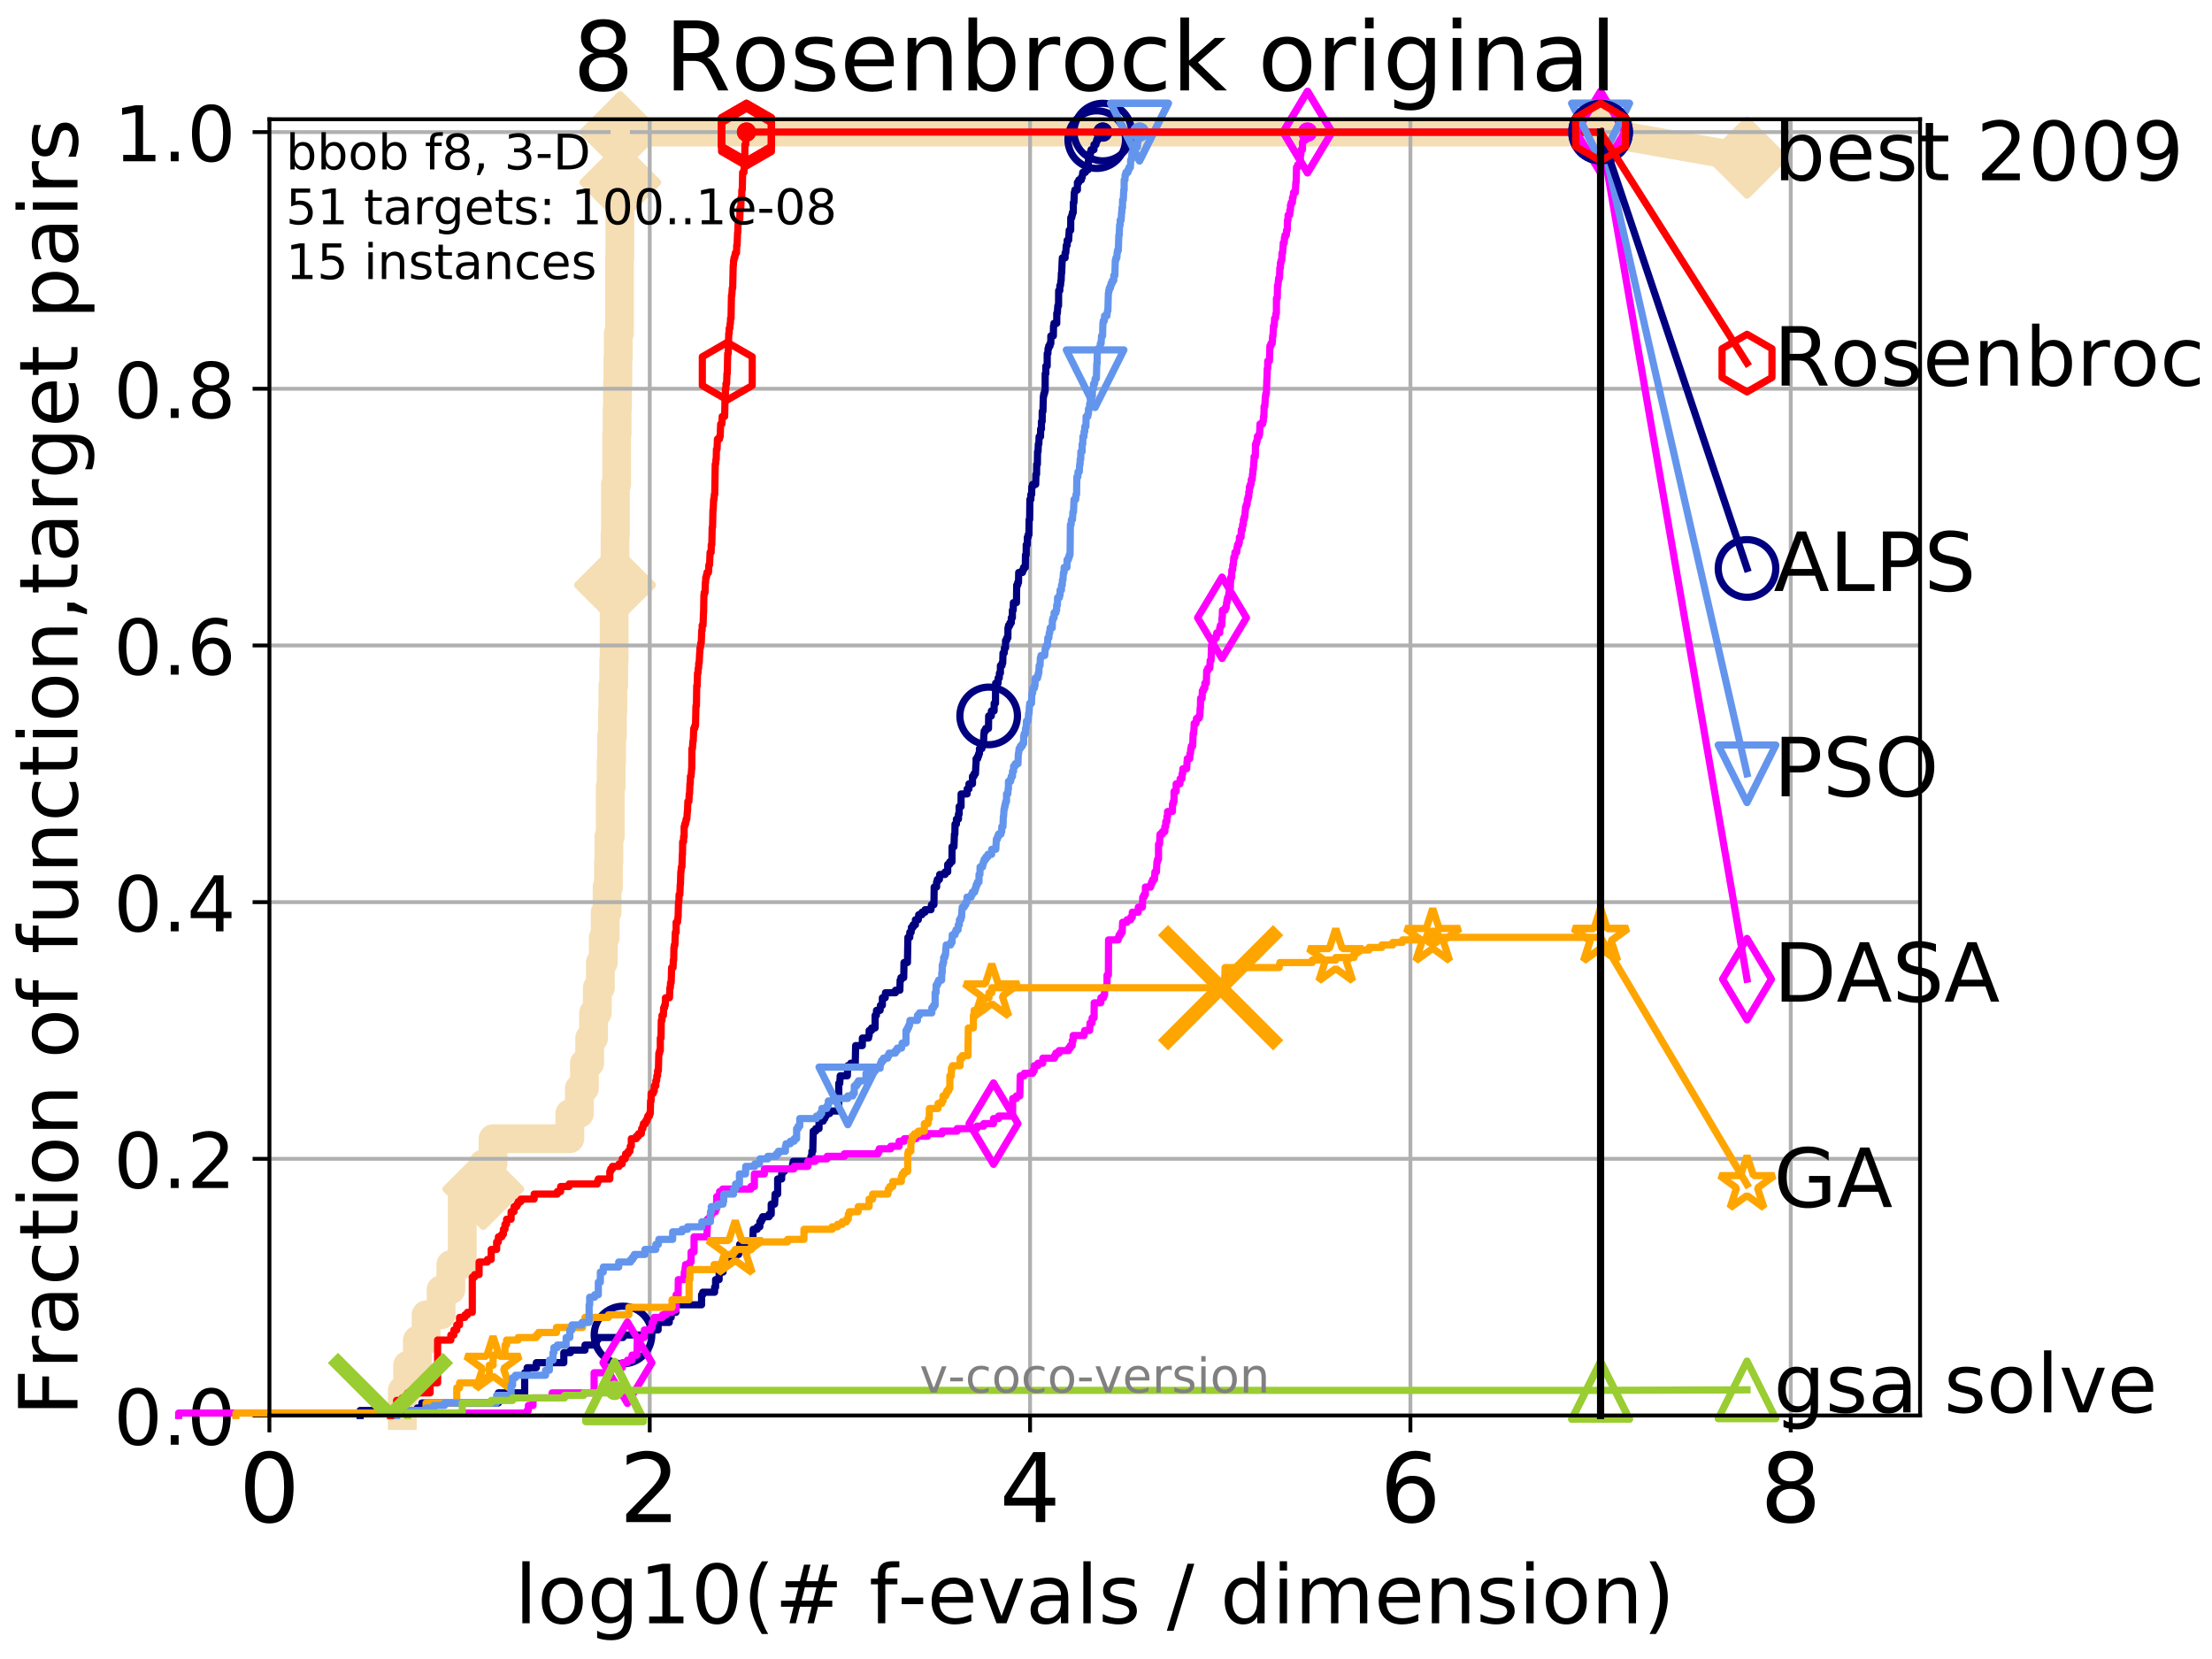 <?xml version="1.0" encoding="utf-8" standalone="no"?>
<!DOCTYPE svg PUBLIC "-//W3C//DTD SVG 1.1//EN"
  "http://www.w3.org/Graphics/SVG/1.1/DTD/svg11.dtd">
<!-- Created with matplotlib (http://matplotlib.org/) -->
<svg height="345.6pt" version="1.1" viewBox="0 0 460.8 345.6" width="460.8pt" xmlns="http://www.w3.org/2000/svg" xmlns:xlink="http://www.w3.org/1999/xlink">
 <defs>
  <style type="text/css">
*{stroke-linecap:butt;stroke-linejoin:round;}
  </style>
 </defs>
 <g id="figure_1">
  <g id="patch_1">
   <path d="M 0 345.6 
L 460.8 345.6 
L 460.8 0 
L 0 0 
z
" style="fill:#ffffff;"/>
  </g>
  <g id="axes_1">
   <g id="patch_2">
    <path d="M 56.12 294.88 
L 399.984 294.88 
L 399.984 24.84 
L 56.12 24.84 
z
" style="fill:#ffffff;"/>
   </g>
   <g id="line2d_1">
    <path d="M 83.81 294.88 
L 83.81 289.638 
L 84.921 289.638 
L 84.921 284.395 
L 86.947 284.395 
L 86.947 279.153 
L 88.76 279.153 
L 88.76 273.91 
L 91.897 273.91 
L 91.897 268.668 
L 93.923 268.668 
L 93.923 263.425 
L 96.3 263.425 
L 96.3 247.698 
L 100.685 247.698 
L 100.685 242.455 
L 102.712 242.455 
L 102.712 237.213 
L 118.704 237.213 
L 118.704 231.97 
L 120.697 231.97 
L 120.697 226.728 
L 121.74 226.728 
L 121.74 221.485 
L 122.843 221.485 
L 122.843 216.243 
L 123.654 216.243 
L 123.654 211 
L 124.428 211 
L 124.428 205.758 
L 125.066 205.758 
L 125.066 200.515 
L 125.68 200.515 
L 125.68 195.273 
L 126.078 195.273 
L 126.078 190.03 
L 126.467 190.03 
L 126.467 184.788 
L 126.753 184.788 
L 126.753 179.546 
L 126.847 179.546 
L 126.847 174.303 
L 127.127 174.303 
L 127.127 163.818 
L 127.311 163.818 
L 127.311 158.576 
L 127.402 158.576 
L 127.402 153.333 
L 127.583 153.333 
L 127.583 148.091 
L 127.673 148.091 
L 127.673 142.848 
L 127.851 142.848 
L 127.851 137.606 
L 127.94 137.606 
L 127.94 127.121 
L 128.028 127.121 
L 128.028 121.878 
L 128.115 121.878 
L 128.115 111.393 
L 128.202 111.393 
L 128.202 100.908 
L 128.461 100.908 
L 128.461 90.423 
L 128.547 90.423 
L 128.547 85.181 
L 128.632 85.181 
L 128.632 79.938 
L 128.716 79.938 
L 128.716 74.696 
L 128.8 74.696 
L 128.8 69.453 
L 129.05 69.453 
L 129.05 53.726 
L 129.133 53.726 
L 129.133 37.999 
L 129.215 37.999 
L 129.215 27.514 
L 333.43 27.514 
" style="fill:none;stroke:#f5deb3;stroke-linecap:square;stroke-width:6;"/>
   </g>
   <g id="line2d_2">
    <defs>
     <path d="M -0 7.778 
L 7.778 0 
L 0 -7.778 
L -7.778 -0 
z
" id="m25f4bcbcbb" style="stroke:#f5deb3;stroke-linejoin:miter;stroke-width:1.5;"/>
    </defs>
    <g>
     <use style="fill:#f5deb3;stroke:#f5deb3;stroke-linejoin:miter;stroke-width:1.5;" x="100.685" xlink:href="#m25f4bcbcbb" y="247.698"/>
     <use style="fill:#f5deb3;stroke:#f5deb3;stroke-linejoin:miter;stroke-width:1.5;" x="128.115" xlink:href="#m25f4bcbcbb" y="121.878"/>
     <use style="fill:#f5deb3;stroke:#f5deb3;stroke-linejoin:miter;stroke-width:1.5;" x="129.215" xlink:href="#m25f4bcbcbb" y="37.999"/>
     <use style="fill:#f5deb3;stroke:#f5deb3;stroke-linejoin:miter;stroke-width:1.5;" x="129.215" xlink:href="#m25f4bcbcbb" y="27.514"/>
     <use style="fill:#f5deb3;stroke:#f5deb3;stroke-linejoin:miter;stroke-width:1.5;" x="333.43" xlink:href="#m25f4bcbcbb" y="27.514"/>
    </g>
   </g>
   <g id="line2d_3">
    <path style="fill:none;stroke:#f5deb3;stroke-linecap:square;stroke-width:6;"/>
    <g/>
   </g>
   <g id="line2d_4">
    <path d="M 333.43 27.514 
L 363.934 32.861 
" style="fill:none;stroke:#f5deb3;stroke-linecap:square;stroke-width:6;"/>
    <g>
     <use style="fill:#f5deb3;stroke:#f5deb3;stroke-linejoin:miter;stroke-width:1.5;" x="333.43" xlink:href="#m25f4bcbcbb" y="27.514"/>
     <use style="fill:#f5deb3;stroke:#f5deb3;stroke-linejoin:miter;stroke-width:1.5;" x="363.934" xlink:href="#m25f4bcbcbb" y="32.861"/>
    </g>
   </g>
   <g id="matplotlib.axis_1">
    <g id="xtick_1">
     <g id="line2d_5">
      <path clip-path="url(#p2fb03a1a95)" d="M 56.12 294.88 
L 56.12 24.84 
" style="fill:none;stroke:#b0b0b0;stroke-linecap:square;stroke-width:0.8;"/>
     </g>
     <g id="line2d_6">
      <defs>
       <path d="M 0 0 
L 0 3.5 
" id="m440b006097" style="stroke:#000000;stroke-width:0.8;"/>
      </defs>
      <g>
       <use style="stroke:#000000;stroke-width:0.8;" x="56.12" xlink:href="#m440b006097" y="294.88"/>
      </g>
     </g>
     <g id="text_1">
      <!-- 0 -->
      <defs>
       <path d="M 31.781 66.406 
Q 24.172 66.406 20.328 58.906 
Q 16.5 51.422 16.5 36.375 
Q 16.5 21.391 20.328 13.891 
Q 24.172 6.391 31.781 6.391 
Q 39.453 6.391 43.281 13.891 
Q 47.125 21.391 47.125 36.375 
Q 47.125 51.422 43.281 58.906 
Q 39.453 66.406 31.781 66.406 
z
M 31.781 74.219 
Q 44.047 74.219 50.516 64.516 
Q 56.984 54.828 56.984 36.375 
Q 56.984 17.969 50.516 8.266 
Q 44.047 -1.422 31.781 -1.422 
Q 19.531 -1.422 13.062 8.266 
Q 6.594 17.969 6.594 36.375 
Q 6.594 54.828 13.062 64.516 
Q 19.531 74.219 31.781 74.219 
z
" id="DejaVuSans-30"/>
      </defs>
      <g transform="translate(49.758 317.077)scale(0.2 -0.2)">
       <use xlink:href="#DejaVuSans-30"/>
      </g>
     </g>
    </g>
    <g id="xtick_2">
     <g id="line2d_7">
      <path clip-path="url(#p2fb03a1a95)" d="M 135.351 294.88 
L 135.351 24.84 
" style="fill:none;stroke:#b0b0b0;stroke-linecap:square;stroke-width:0.8;"/>
     </g>
     <g id="line2d_8">
      <g>
       <use style="stroke:#000000;stroke-width:0.8;" x="135.351" xlink:href="#m440b006097" y="294.88"/>
      </g>
     </g>
     <g id="text_2">
      <!-- 2 -->
      <defs>
       <path d="M 19.188 8.297 
L 53.609 8.297 
L 53.609 0 
L 7.328 0 
L 7.328 8.297 
Q 12.938 14.109 22.625 23.891 
Q 32.328 33.688 34.812 36.531 
Q 39.547 41.844 41.422 45.531 
Q 43.312 49.219 43.312 52.781 
Q 43.312 58.594 39.234 62.25 
Q 35.156 65.922 28.609 65.922 
Q 23.969 65.922 18.812 64.312 
Q 13.672 62.703 7.812 59.422 
L 7.812 69.391 
Q 13.766 71.781 18.938 73 
Q 24.125 74.219 28.422 74.219 
Q 39.75 74.219 46.484 68.547 
Q 53.219 62.891 53.219 53.422 
Q 53.219 48.922 51.531 44.891 
Q 49.859 40.875 45.406 35.406 
Q 44.188 33.984 37.641 27.219 
Q 31.109 20.453 19.188 8.297 
z
" id="DejaVuSans-32"/>
      </defs>
      <g transform="translate(128.989 317.077)scale(0.2 -0.2)">
       <use xlink:href="#DejaVuSans-32"/>
      </g>
     </g>
    </g>
    <g id="xtick_3">
     <g id="line2d_9">
      <path clip-path="url(#p2fb03a1a95)" d="M 214.583 294.88 
L 214.583 24.84 
" style="fill:none;stroke:#b0b0b0;stroke-linecap:square;stroke-width:0.8;"/>
     </g>
     <g id="line2d_10">
      <g>
       <use style="stroke:#000000;stroke-width:0.8;" x="214.583" xlink:href="#m440b006097" y="294.88"/>
      </g>
     </g>
     <g id="text_3">
      <!-- 4 -->
      <defs>
       <path d="M 37.797 64.312 
L 12.891 25.391 
L 37.797 25.391 
z
M 35.203 72.906 
L 47.609 72.906 
L 47.609 25.391 
L 58.016 25.391 
L 58.016 17.188 
L 47.609 17.188 
L 47.609 0 
L 37.797 0 
L 37.797 17.188 
L 4.891 17.188 
L 4.891 26.703 
z
" id="DejaVuSans-34"/>
      </defs>
      <g transform="translate(208.22 317.077)scale(0.2 -0.2)">
       <use xlink:href="#DejaVuSans-34"/>
      </g>
     </g>
    </g>
    <g id="xtick_4">
     <g id="line2d_11">
      <path clip-path="url(#p2fb03a1a95)" d="M 293.814 294.88 
L 293.814 24.84 
" style="fill:none;stroke:#b0b0b0;stroke-linecap:square;stroke-width:0.8;"/>
     </g>
     <g id="line2d_12">
      <g>
       <use style="stroke:#000000;stroke-width:0.8;" x="293.814" xlink:href="#m440b006097" y="294.88"/>
      </g>
     </g>
     <g id="text_4">
      <!-- 6 -->
      <defs>
       <path d="M 33.016 40.375 
Q 26.375 40.375 22.484 35.828 
Q 18.609 31.297 18.609 23.391 
Q 18.609 15.531 22.484 10.953 
Q 26.375 6.391 33.016 6.391 
Q 39.656 6.391 43.531 10.953 
Q 47.406 15.531 47.406 23.391 
Q 47.406 31.297 43.531 35.828 
Q 39.656 40.375 33.016 40.375 
z
M 52.594 71.297 
L 52.594 62.312 
Q 48.875 64.062 45.094 64.984 
Q 41.312 65.922 37.594 65.922 
Q 27.828 65.922 22.672 59.328 
Q 17.531 52.734 16.797 39.406 
Q 19.672 43.656 24.016 45.922 
Q 28.375 48.188 33.594 48.188 
Q 44.578 48.188 50.953 41.516 
Q 57.328 34.859 57.328 23.391 
Q 57.328 12.156 50.688 5.359 
Q 44.047 -1.422 33.016 -1.422 
Q 20.359 -1.422 13.672 8.266 
Q 6.984 17.969 6.984 36.375 
Q 6.984 53.656 15.188 63.938 
Q 23.391 74.219 37.203 74.219 
Q 40.922 74.219 44.703 73.484 
Q 48.484 72.75 52.594 71.297 
z
" id="DejaVuSans-36"/>
      </defs>
      <g transform="translate(287.452 317.077)scale(0.2 -0.2)">
       <use xlink:href="#DejaVuSans-36"/>
      </g>
     </g>
    </g>
    <g id="xtick_5">
     <g id="line2d_13">
      <path clip-path="url(#p2fb03a1a95)" d="M 373.045 294.88 
L 373.045 24.84 
" style="fill:none;stroke:#b0b0b0;stroke-linecap:square;stroke-width:0.8;"/>
     </g>
     <g id="line2d_14">
      <g>
       <use style="stroke:#000000;stroke-width:0.8;" x="373.045" xlink:href="#m440b006097" y="294.88"/>
      </g>
     </g>
     <g id="text_5">
      <!-- 8 -->
      <defs>
       <path d="M 31.781 34.625 
Q 24.75 34.625 20.719 30.859 
Q 16.703 27.094 16.703 20.516 
Q 16.703 13.922 20.719 10.156 
Q 24.75 6.391 31.781 6.391 
Q 38.812 6.391 42.859 10.172 
Q 46.922 13.969 46.922 20.516 
Q 46.922 27.094 42.891 30.859 
Q 38.875 34.625 31.781 34.625 
z
M 21.922 38.812 
Q 15.578 40.375 12.031 44.719 
Q 8.5 49.078 8.5 55.328 
Q 8.5 64.062 14.719 69.141 
Q 20.953 74.219 31.781 74.219 
Q 42.672 74.219 48.875 69.141 
Q 55.078 64.062 55.078 55.328 
Q 55.078 49.078 51.531 44.719 
Q 48 40.375 41.703 38.812 
Q 48.828 37.156 52.797 32.312 
Q 56.781 27.484 56.781 20.516 
Q 56.781 9.906 50.312 4.234 
Q 43.844 -1.422 31.781 -1.422 
Q 19.734 -1.422 13.25 4.234 
Q 6.781 9.906 6.781 20.516 
Q 6.781 27.484 10.781 32.312 
Q 14.797 37.156 21.922 38.812 
z
M 18.312 54.391 
Q 18.312 48.734 21.844 45.562 
Q 25.391 42.391 31.781 42.391 
Q 38.141 42.391 41.719 45.562 
Q 45.312 48.734 45.312 54.391 
Q 45.312 60.062 41.719 63.234 
Q 38.141 66.406 31.781 66.406 
Q 25.391 66.406 21.844 63.234 
Q 18.312 60.062 18.312 54.391 
z
" id="DejaVuSans-38"/>
      </defs>
      <g transform="translate(366.683 317.077)scale(0.2 -0.2)">
       <use xlink:href="#DejaVuSans-38"/>
      </g>
     </g>
    </g>
    <g id="text_6">
     <!-- log10(# f-evals / dimension) -->
     <defs>
      <path d="M 9.422 75.984 
L 18.406 75.984 
L 18.406 0 
L 9.422 0 
z
" id="DejaVuSans-6c"/>
      <path d="M 30.609 48.391 
Q 23.391 48.391 19.188 42.75 
Q 14.984 37.109 14.984 27.297 
Q 14.984 17.484 19.156 11.844 
Q 23.344 6.203 30.609 6.203 
Q 37.797 6.203 41.984 11.859 
Q 46.188 17.531 46.188 27.297 
Q 46.188 37.016 41.984 42.703 
Q 37.797 48.391 30.609 48.391 
z
M 30.609 56 
Q 42.328 56 49.016 48.375 
Q 55.719 40.766 55.719 27.297 
Q 55.719 13.875 49.016 6.219 
Q 42.328 -1.422 30.609 -1.422 
Q 18.844 -1.422 12.172 6.219 
Q 5.516 13.875 5.516 27.297 
Q 5.516 40.766 12.172 48.375 
Q 18.844 56 30.609 56 
z
" id="DejaVuSans-6f"/>
      <path d="M 45.406 27.984 
Q 45.406 37.75 41.375 43.109 
Q 37.359 48.484 30.078 48.484 
Q 22.859 48.484 18.828 43.109 
Q 14.797 37.75 14.797 27.984 
Q 14.797 18.266 18.828 12.891 
Q 22.859 7.516 30.078 7.516 
Q 37.359 7.516 41.375 12.891 
Q 45.406 18.266 45.406 27.984 
z
M 54.391 6.781 
Q 54.391 -7.172 48.188 -13.984 
Q 42 -20.797 29.203 -20.797 
Q 24.469 -20.797 20.266 -20.094 
Q 16.062 -19.391 12.109 -17.922 
L 12.109 -9.188 
Q 16.062 -11.328 19.922 -12.344 
Q 23.781 -13.375 27.781 -13.375 
Q 36.625 -13.375 41.016 -8.766 
Q 45.406 -4.156 45.406 5.172 
L 45.406 9.625 
Q 42.625 4.781 38.281 2.391 
Q 33.938 0 27.875 0 
Q 17.828 0 11.672 7.656 
Q 5.516 15.328 5.516 27.984 
Q 5.516 40.672 11.672 48.328 
Q 17.828 56 27.875 56 
Q 33.938 56 38.281 53.609 
Q 42.625 51.219 45.406 46.391 
L 45.406 54.688 
L 54.391 54.688 
z
" id="DejaVuSans-67"/>
      <path d="M 12.406 8.297 
L 28.516 8.297 
L 28.516 63.922 
L 10.984 60.406 
L 10.984 69.391 
L 28.422 72.906 
L 38.281 72.906 
L 38.281 8.297 
L 54.391 8.297 
L 54.391 0 
L 12.406 0 
z
" id="DejaVuSans-31"/>
      <path d="M 31 75.875 
Q 24.469 64.656 21.281 53.656 
Q 18.109 42.672 18.109 31.391 
Q 18.109 20.125 21.312 9.062 
Q 24.516 -2 31 -13.188 
L 23.188 -13.188 
Q 15.875 -1.703 12.234 9.375 
Q 8.594 20.453 8.594 31.391 
Q 8.594 42.281 12.203 53.312 
Q 15.828 64.359 23.188 75.875 
z
" id="DejaVuSans-28"/>
      <path d="M 51.125 44 
L 36.922 44 
L 32.812 27.688 
L 47.125 27.688 
z
M 43.797 71.781 
L 38.719 51.516 
L 52.984 51.516 
L 58.109 71.781 
L 65.922 71.781 
L 60.891 51.516 
L 76.125 51.516 
L 76.125 44 
L 58.984 44 
L 54.984 27.688 
L 70.516 27.688 
L 70.516 20.219 
L 53.078 20.219 
L 48 0 
L 40.188 0 
L 45.219 20.219 
L 30.906 20.219 
L 25.875 0 
L 18.016 0 
L 23.094 20.219 
L 7.719 20.219 
L 7.719 27.688 
L 24.906 27.688 
L 29 44 
L 13.281 44 
L 13.281 51.516 
L 30.906 51.516 
L 35.891 71.781 
z
" id="DejaVuSans-23"/>
      <path id="DejaVuSans-20"/>
      <path d="M 37.109 75.984 
L 37.109 68.5 
L 28.516 68.5 
Q 23.688 68.5 21.797 66.547 
Q 19.922 64.594 19.922 59.516 
L 19.922 54.688 
L 34.719 54.688 
L 34.719 47.703 
L 19.922 47.703 
L 19.922 0 
L 10.891 0 
L 10.891 47.703 
L 2.297 47.703 
L 2.297 54.688 
L 10.891 54.688 
L 10.891 58.5 
Q 10.891 67.625 15.141 71.797 
Q 19.391 75.984 28.609 75.984 
z
" id="DejaVuSans-66"/>
      <path d="M 4.891 31.391 
L 31.203 31.391 
L 31.203 23.391 
L 4.891 23.391 
z
" id="DejaVuSans-2d"/>
      <path d="M 56.203 29.594 
L 56.203 25.203 
L 14.891 25.203 
Q 15.484 15.922 20.484 11.062 
Q 25.484 6.203 34.422 6.203 
Q 39.594 6.203 44.453 7.469 
Q 49.312 8.734 54.109 11.281 
L 54.109 2.781 
Q 49.266 0.734 44.188 -0.344 
Q 39.109 -1.422 33.891 -1.422 
Q 20.797 -1.422 13.156 6.188 
Q 5.516 13.812 5.516 26.812 
Q 5.516 40.234 12.766 48.109 
Q 20.016 56 32.328 56 
Q 43.359 56 49.781 48.891 
Q 56.203 41.797 56.203 29.594 
z
M 47.219 32.234 
Q 47.125 39.594 43.094 43.984 
Q 39.062 48.391 32.422 48.391 
Q 24.906 48.391 20.391 44.141 
Q 15.875 39.891 15.188 32.172 
z
" id="DejaVuSans-65"/>
      <path d="M 2.984 54.688 
L 12.5 54.688 
L 29.594 8.797 
L 46.688 54.688 
L 56.203 54.688 
L 35.688 0 
L 23.484 0 
z
" id="DejaVuSans-76"/>
      <path d="M 34.281 27.484 
Q 23.391 27.484 19.188 25 
Q 14.984 22.516 14.984 16.5 
Q 14.984 11.719 18.141 8.906 
Q 21.297 6.109 26.703 6.109 
Q 34.188 6.109 38.703 11.406 
Q 43.219 16.703 43.219 25.484 
L 43.219 27.484 
z
M 52.203 31.203 
L 52.203 0 
L 43.219 0 
L 43.219 8.297 
Q 40.141 3.328 35.547 0.953 
Q 30.953 -1.422 24.312 -1.422 
Q 15.922 -1.422 10.953 3.297 
Q 6 8.016 6 15.922 
Q 6 25.141 12.172 29.828 
Q 18.359 34.516 30.609 34.516 
L 43.219 34.516 
L 43.219 35.406 
Q 43.219 41.609 39.141 45 
Q 35.062 48.391 27.688 48.391 
Q 23 48.391 18.547 47.266 
Q 14.109 46.141 10.016 43.891 
L 10.016 52.203 
Q 14.938 54.109 19.578 55.047 
Q 24.219 56 28.609 56 
Q 40.484 56 46.344 49.844 
Q 52.203 43.703 52.203 31.203 
z
" id="DejaVuSans-61"/>
      <path d="M 44.281 53.078 
L 44.281 44.578 
Q 40.484 46.531 36.375 47.5 
Q 32.281 48.484 27.875 48.484 
Q 21.188 48.484 17.844 46.438 
Q 14.5 44.391 14.5 40.281 
Q 14.5 37.156 16.891 35.375 
Q 19.281 33.594 26.516 31.984 
L 29.594 31.297 
Q 39.156 29.25 43.188 25.516 
Q 47.219 21.781 47.219 15.094 
Q 47.219 7.469 41.188 3.016 
Q 35.156 -1.422 24.609 -1.422 
Q 20.219 -1.422 15.453 -0.562 
Q 10.688 0.297 5.422 2 
L 5.422 11.281 
Q 10.406 8.688 15.234 7.391 
Q 20.062 6.109 24.812 6.109 
Q 31.156 6.109 34.562 8.281 
Q 37.984 10.453 37.984 14.406 
Q 37.984 18.062 35.516 20.016 
Q 33.062 21.969 24.703 23.781 
L 21.578 24.516 
Q 13.234 26.266 9.516 29.906 
Q 5.812 33.547 5.812 39.891 
Q 5.812 47.609 11.281 51.797 
Q 16.75 56 26.812 56 
Q 31.781 56 36.172 55.266 
Q 40.578 54.547 44.281 53.078 
z
" id="DejaVuSans-73"/>
      <path d="M 25.391 72.906 
L 33.688 72.906 
L 8.297 -9.281 
L 0 -9.281 
z
" id="DejaVuSans-2f"/>
      <path d="M 45.406 46.391 
L 45.406 75.984 
L 54.391 75.984 
L 54.391 0 
L 45.406 0 
L 45.406 8.203 
Q 42.578 3.328 38.25 0.953 
Q 33.938 -1.422 27.875 -1.422 
Q 17.969 -1.422 11.734 6.484 
Q 5.516 14.406 5.516 27.297 
Q 5.516 40.188 11.734 48.094 
Q 17.969 56 27.875 56 
Q 33.938 56 38.25 53.625 
Q 42.578 51.266 45.406 46.391 
z
M 14.797 27.297 
Q 14.797 17.391 18.875 11.75 
Q 22.953 6.109 30.078 6.109 
Q 37.203 6.109 41.297 11.75 
Q 45.406 17.391 45.406 27.297 
Q 45.406 37.203 41.297 42.844 
Q 37.203 48.484 30.078 48.484 
Q 22.953 48.484 18.875 42.844 
Q 14.797 37.203 14.797 27.297 
z
" id="DejaVuSans-64"/>
      <path d="M 9.422 54.688 
L 18.406 54.688 
L 18.406 0 
L 9.422 0 
z
M 9.422 75.984 
L 18.406 75.984 
L 18.406 64.594 
L 9.422 64.594 
z
" id="DejaVuSans-69"/>
      <path d="M 52 44.188 
Q 55.375 50.25 60.062 53.125 
Q 64.75 56 71.094 56 
Q 79.641 56 84.281 50.016 
Q 88.922 44.047 88.922 33.016 
L 88.922 0 
L 79.891 0 
L 79.891 32.719 
Q 79.891 40.578 77.094 44.375 
Q 74.312 48.188 68.609 48.188 
Q 61.625 48.188 57.562 43.547 
Q 53.516 38.922 53.516 30.906 
L 53.516 0 
L 44.484 0 
L 44.484 32.719 
Q 44.484 40.625 41.703 44.406 
Q 38.922 48.188 33.109 48.188 
Q 26.219 48.188 22.156 43.531 
Q 18.109 38.875 18.109 30.906 
L 18.109 0 
L 9.078 0 
L 9.078 54.688 
L 18.109 54.688 
L 18.109 46.188 
Q 21.188 51.219 25.484 53.609 
Q 29.781 56 35.688 56 
Q 41.656 56 45.828 52.969 
Q 50 49.953 52 44.188 
z
" id="DejaVuSans-6d"/>
      <path d="M 54.891 33.016 
L 54.891 0 
L 45.906 0 
L 45.906 32.719 
Q 45.906 40.484 42.875 44.328 
Q 39.844 48.188 33.797 48.188 
Q 26.516 48.188 22.312 43.547 
Q 18.109 38.922 18.109 30.906 
L 18.109 0 
L 9.078 0 
L 9.078 54.688 
L 18.109 54.688 
L 18.109 46.188 
Q 21.344 51.125 25.703 53.562 
Q 30.078 56 35.797 56 
Q 45.219 56 50.047 50.172 
Q 54.891 44.344 54.891 33.016 
z
" id="DejaVuSans-6e"/>
      <path d="M 8.016 75.875 
L 15.828 75.875 
Q 23.141 64.359 26.781 53.312 
Q 30.422 42.281 30.422 31.391 
Q 30.422 20.453 26.781 9.375 
Q 23.141 -1.703 15.828 -13.188 
L 8.016 -13.188 
Q 14.5 -2 17.703 9.062 
Q 20.906 20.125 20.906 31.391 
Q 20.906 42.672 17.703 53.656 
Q 14.5 64.656 8.016 75.875 
z
" id="DejaVuSans-29"/>
     </defs>
     <g transform="translate(107.211 338.154)scale(0.17 -0.17)">
      <use xlink:href="#DejaVuSans-6c"/>
      <use x="27.783" xlink:href="#DejaVuSans-6f"/>
      <use x="88.965" xlink:href="#DejaVuSans-67"/>
      <use x="152.441" xlink:href="#DejaVuSans-31"/>
      <use x="216.064" xlink:href="#DejaVuSans-30"/>
      <use x="279.688" xlink:href="#DejaVuSans-28"/>
      <use x="318.701" xlink:href="#DejaVuSans-23"/>
      <use x="402.49" xlink:href="#DejaVuSans-20"/>
      <use x="434.277" xlink:href="#DejaVuSans-66"/>
      <use x="469.404" xlink:href="#DejaVuSans-2d"/>
      <use x="505.488" xlink:href="#DejaVuSans-65"/>
      <use x="567.012" xlink:href="#DejaVuSans-76"/>
      <use x="626.191" xlink:href="#DejaVuSans-61"/>
      <use x="687.471" xlink:href="#DejaVuSans-6c"/>
      <use x="715.254" xlink:href="#DejaVuSans-73"/>
      <use x="767.354" xlink:href="#DejaVuSans-20"/>
      <use x="799.141" xlink:href="#DejaVuSans-2f"/>
      <use x="832.832" xlink:href="#DejaVuSans-20"/>
      <use x="864.619" xlink:href="#DejaVuSans-64"/>
      <use x="928.096" xlink:href="#DejaVuSans-69"/>
      <use x="955.879" xlink:href="#DejaVuSans-6d"/>
      <use x="1053.291" xlink:href="#DejaVuSans-65"/>
      <use x="1114.814" xlink:href="#DejaVuSans-6e"/>
      <use x="1178.193" xlink:href="#DejaVuSans-73"/>
      <use x="1230.293" xlink:href="#DejaVuSans-69"/>
      <use x="1258.076" xlink:href="#DejaVuSans-6f"/>
      <use x="1319.258" xlink:href="#DejaVuSans-6e"/>
      <use x="1382.637" xlink:href="#DejaVuSans-29"/>
     </g>
    </g>
   </g>
   <g id="matplotlib.axis_2">
    <g id="ytick_1">
     <g id="line2d_15">
      <path clip-path="url(#p2fb03a1a95)" d="M 56.12 294.88 
L 399.984 294.88 
" style="fill:none;stroke:#b0b0b0;stroke-linecap:square;stroke-width:0.8;"/>
     </g>
     <g id="line2d_16">
      <defs>
       <path d="M 0 0 
L -3.5 0 
" id="m89ad4ec2bd" style="stroke:#000000;stroke-width:0.8;"/>
      </defs>
      <g>
       <use style="stroke:#000000;stroke-width:0.8;" x="56.12" xlink:href="#m89ad4ec2bd" y="294.88"/>
      </g>
     </g>
     <g id="text_7">
      <!-- 0.0 -->
      <defs>
       <path d="M 10.688 12.406 
L 21 12.406 
L 21 0 
L 10.688 0 
z
" id="DejaVuSans-2e"/>
      </defs>
      <g transform="translate(23.675 300.959)scale(0.16 -0.16)">
       <use xlink:href="#DejaVuSans-30"/>
       <use x="63.623" xlink:href="#DejaVuSans-2e"/>
       <use x="95.41" xlink:href="#DejaVuSans-30"/>
      </g>
     </g>
    </g>
    <g id="ytick_2">
     <g id="line2d_17">
      <path clip-path="url(#p2fb03a1a95)" d="M 56.12 241.407 
L 399.984 241.407 
" style="fill:none;stroke:#b0b0b0;stroke-linecap:square;stroke-width:0.8;"/>
     </g>
     <g id="line2d_18">
      <g>
       <use style="stroke:#000000;stroke-width:0.8;" x="56.12" xlink:href="#m89ad4ec2bd" y="241.407"/>
      </g>
     </g>
     <g id="text_8">
      <!-- 0.2 -->
      <g transform="translate(23.675 247.485)scale(0.16 -0.16)">
       <use xlink:href="#DejaVuSans-30"/>
       <use x="63.623" xlink:href="#DejaVuSans-2e"/>
       <use x="95.41" xlink:href="#DejaVuSans-32"/>
      </g>
     </g>
    </g>
    <g id="ytick_3">
     <g id="line2d_19">
      <path clip-path="url(#p2fb03a1a95)" d="M 56.12 187.933 
L 399.984 187.933 
" style="fill:none;stroke:#b0b0b0;stroke-linecap:square;stroke-width:0.8;"/>
     </g>
     <g id="line2d_20">
      <g>
       <use style="stroke:#000000;stroke-width:0.8;" x="56.12" xlink:href="#m89ad4ec2bd" y="187.933"/>
      </g>
     </g>
     <g id="text_9">
      <!-- 0.4 -->
      <g transform="translate(23.675 194.012)scale(0.16 -0.16)">
       <use xlink:href="#DejaVuSans-30"/>
       <use x="63.623" xlink:href="#DejaVuSans-2e"/>
       <use x="95.41" xlink:href="#DejaVuSans-34"/>
      </g>
     </g>
    </g>
    <g id="ytick_4">
     <g id="line2d_21">
      <path clip-path="url(#p2fb03a1a95)" d="M 56.12 134.46 
L 399.984 134.46 
" style="fill:none;stroke:#b0b0b0;stroke-linecap:square;stroke-width:0.8;"/>
     </g>
     <g id="line2d_22">
      <g>
       <use style="stroke:#000000;stroke-width:0.8;" x="56.12" xlink:href="#m89ad4ec2bd" y="134.46"/>
      </g>
     </g>
     <g id="text_10">
      <!-- 0.6 -->
      <g transform="translate(23.675 140.539)scale(0.16 -0.16)">
       <use xlink:href="#DejaVuSans-30"/>
       <use x="63.623" xlink:href="#DejaVuSans-2e"/>
       <use x="95.41" xlink:href="#DejaVuSans-36"/>
      </g>
     </g>
    </g>
    <g id="ytick_5">
     <g id="line2d_23">
      <path clip-path="url(#p2fb03a1a95)" d="M 56.12 80.987 
L 399.984 80.987 
" style="fill:none;stroke:#b0b0b0;stroke-linecap:square;stroke-width:0.8;"/>
     </g>
     <g id="line2d_24">
      <g>
       <use style="stroke:#000000;stroke-width:0.8;" x="56.12" xlink:href="#m89ad4ec2bd" y="80.987"/>
      </g>
     </g>
     <g id="text_11">
      <!-- 0.8 -->
      <g transform="translate(23.675 87.066)scale(0.16 -0.16)">
       <use xlink:href="#DejaVuSans-30"/>
       <use x="63.623" xlink:href="#DejaVuSans-2e"/>
       <use x="95.41" xlink:href="#DejaVuSans-38"/>
      </g>
     </g>
    </g>
    <g id="ytick_6">
     <g id="line2d_25">
      <path clip-path="url(#p2fb03a1a95)" d="M 56.12 27.514 
L 399.984 27.514 
" style="fill:none;stroke:#b0b0b0;stroke-linecap:square;stroke-width:0.8;"/>
     </g>
     <g id="line2d_26">
      <g>
       <use style="stroke:#000000;stroke-width:0.8;" x="56.12" xlink:href="#m89ad4ec2bd" y="27.514"/>
      </g>
     </g>
     <g id="text_12">
      <!-- 1.0 -->
      <g transform="translate(23.675 33.592)scale(0.16 -0.16)">
       <use xlink:href="#DejaVuSans-31"/>
       <use x="63.623" xlink:href="#DejaVuSans-2e"/>
       <use x="95.41" xlink:href="#DejaVuSans-30"/>
      </g>
     </g>
    </g>
    <g id="text_13">
     <!-- Fraction of function,target pairs -->
     <defs>
      <path d="M 9.812 72.906 
L 51.703 72.906 
L 51.703 64.594 
L 19.672 64.594 
L 19.672 43.109 
L 48.578 43.109 
L 48.578 34.812 
L 19.672 34.812 
L 19.672 0 
L 9.812 0 
z
" id="DejaVuSans-46"/>
      <path d="M 41.109 46.297 
Q 39.594 47.172 37.812 47.578 
Q 36.031 48 33.891 48 
Q 26.266 48 22.188 43.047 
Q 18.109 38.094 18.109 28.812 
L 18.109 0 
L 9.078 0 
L 9.078 54.688 
L 18.109 54.688 
L 18.109 46.188 
Q 20.953 51.172 25.484 53.578 
Q 30.031 56 36.531 56 
Q 37.453 56 38.578 55.875 
Q 39.703 55.766 41.062 55.516 
z
" id="DejaVuSans-72"/>
      <path d="M 48.781 52.594 
L 48.781 44.188 
Q 44.969 46.297 41.141 47.344 
Q 37.312 48.391 33.406 48.391 
Q 24.656 48.391 19.812 42.844 
Q 14.984 37.312 14.984 27.297 
Q 14.984 17.281 19.812 11.734 
Q 24.656 6.203 33.406 6.203 
Q 37.312 6.203 41.141 7.25 
Q 44.969 8.297 48.781 10.406 
L 48.781 2.094 
Q 45.016 0.344 40.984 -0.531 
Q 36.969 -1.422 32.422 -1.422 
Q 20.062 -1.422 12.781 6.344 
Q 5.516 14.109 5.516 27.297 
Q 5.516 40.672 12.859 48.328 
Q 20.219 56 33.016 56 
Q 37.156 56 41.109 55.141 
Q 45.062 54.297 48.781 52.594 
z
" id="DejaVuSans-63"/>
      <path d="M 18.312 70.219 
L 18.312 54.688 
L 36.812 54.688 
L 36.812 47.703 
L 18.312 47.703 
L 18.312 18.016 
Q 18.312 11.328 20.141 9.422 
Q 21.969 7.516 27.594 7.516 
L 36.812 7.516 
L 36.812 0 
L 27.594 0 
Q 17.188 0 13.234 3.875 
Q 9.281 7.766 9.281 18.016 
L 9.281 47.703 
L 2.688 47.703 
L 2.688 54.688 
L 9.281 54.688 
L 9.281 70.219 
z
" id="DejaVuSans-74"/>
      <path d="M 8.5 21.578 
L 8.5 54.688 
L 17.484 54.688 
L 17.484 21.922 
Q 17.484 14.156 20.5 10.266 
Q 23.531 6.391 29.594 6.391 
Q 36.859 6.391 41.078 11.031 
Q 45.312 15.672 45.312 23.688 
L 45.312 54.688 
L 54.297 54.688 
L 54.297 0 
L 45.312 0 
L 45.312 8.406 
Q 42.047 3.422 37.719 1 
Q 33.406 -1.422 27.688 -1.422 
Q 18.266 -1.422 13.375 4.438 
Q 8.5 10.297 8.5 21.578 
z
M 31.109 56 
z
" id="DejaVuSans-75"/>
      <path d="M 11.719 12.406 
L 22.016 12.406 
L 22.016 4 
L 14.016 -11.625 
L 7.719 -11.625 
L 11.719 4 
z
" id="DejaVuSans-2c"/>
      <path d="M 18.109 8.203 
L 18.109 -20.797 
L 9.078 -20.797 
L 9.078 54.688 
L 18.109 54.688 
L 18.109 46.391 
Q 20.953 51.266 25.266 53.625 
Q 29.594 56 35.594 56 
Q 45.562 56 51.781 48.094 
Q 58.016 40.188 58.016 27.297 
Q 58.016 14.406 51.781 6.484 
Q 45.562 -1.422 35.594 -1.422 
Q 29.594 -1.422 25.266 0.953 
Q 20.953 3.328 18.109 8.203 
z
M 48.688 27.297 
Q 48.688 37.203 44.609 42.844 
Q 40.531 48.484 33.406 48.484 
Q 26.266 48.484 22.188 42.844 
Q 18.109 37.203 18.109 27.297 
Q 18.109 17.391 22.188 11.75 
Q 26.266 6.109 33.406 6.109 
Q 40.531 6.109 44.609 11.75 
Q 48.688 17.391 48.688 27.297 
z
" id="DejaVuSans-70"/>
     </defs>
     <g transform="translate(16.14 294.999)rotate(-90)scale(0.17 -0.17)">
      <use xlink:href="#DejaVuSans-46"/>
      <use x="57.41" xlink:href="#DejaVuSans-72"/>
      <use x="98.523" xlink:href="#DejaVuSans-61"/>
      <use x="159.803" xlink:href="#DejaVuSans-63"/>
      <use x="214.783" xlink:href="#DejaVuSans-74"/>
      <use x="253.992" xlink:href="#DejaVuSans-69"/>
      <use x="281.775" xlink:href="#DejaVuSans-6f"/>
      <use x="342.957" xlink:href="#DejaVuSans-6e"/>
      <use x="406.336" xlink:href="#DejaVuSans-20"/>
      <use x="438.123" xlink:href="#DejaVuSans-6f"/>
      <use x="499.305" xlink:href="#DejaVuSans-66"/>
      <use x="534.51" xlink:href="#DejaVuSans-20"/>
      <use x="566.297" xlink:href="#DejaVuSans-66"/>
      <use x="601.502" xlink:href="#DejaVuSans-75"/>
      <use x="664.881" xlink:href="#DejaVuSans-6e"/>
      <use x="728.26" xlink:href="#DejaVuSans-63"/>
      <use x="783.24" xlink:href="#DejaVuSans-74"/>
      <use x="822.449" xlink:href="#DejaVuSans-69"/>
      <use x="850.232" xlink:href="#DejaVuSans-6f"/>
      <use x="911.414" xlink:href="#DejaVuSans-6e"/>
      <use x="974.793" xlink:href="#DejaVuSans-2c"/>
      <use x="1006.58" xlink:href="#DejaVuSans-74"/>
      <use x="1045.789" xlink:href="#DejaVuSans-61"/>
      <use x="1107.068" xlink:href="#DejaVuSans-72"/>
      <use x="1148.166" xlink:href="#DejaVuSans-67"/>
      <use x="1211.643" xlink:href="#DejaVuSans-65"/>
      <use x="1273.166" xlink:href="#DejaVuSans-74"/>
      <use x="1312.375" xlink:href="#DejaVuSans-20"/>
      <use x="1344.162" xlink:href="#DejaVuSans-70"/>
      <use x="1407.639" xlink:href="#DejaVuSans-61"/>
      <use x="1468.918" xlink:href="#DejaVuSans-69"/>
      <use x="1496.701" xlink:href="#DejaVuSans-72"/>
      <use x="1537.814" xlink:href="#DejaVuSans-73"/>
     </g>
    </g>
   </g>
   <g id="line2d_27">
    <defs>
     <path d="M 0 1.5 
C 0.398 1.5 0.779 1.342 1.061 1.061 
C 1.342 0.779 1.5 0.398 1.5 0 
C 1.5 -0.398 1.342 -0.779 1.061 -1.061 
C 0.779 -1.342 0.398 -1.5 0 -1.5 
C -0.398 -1.5 -0.779 -1.342 -1.061 -1.061 
C -1.342 -0.779 -1.5 -0.398 -1.5 0 
C -1.5 0.398 -1.342 0.779 -1.061 1.061 
C -0.779 1.342 -0.398 1.5 0 1.5 
z
" id="m4deeb026ba" style="stroke:#f5deb3;"/>
    </defs>
    <g>
     <use style="fill:#f5deb3;stroke:#f5deb3;" x="129.215" xlink:href="#m4deeb026ba" y="27.514"/>
     <use style="fill:#f5deb3;stroke:#f5deb3;" x="129.215" xlink:href="#m4deeb026ba" y="27.514"/>
    </g>
   </g>
   <g id="line2d_28">
    <defs>
     <path d="M 0 1.5 
C 0.398 1.5 0.779 1.342 1.061 1.061 
C 1.342 0.779 1.5 0.398 1.5 0 
C 1.5 -0.398 1.342 -0.779 1.061 -1.061 
C 0.779 -1.342 0.398 -1.5 0 -1.5 
C -0.398 -1.5 -0.779 -1.342 -1.061 -1.061 
C -1.342 -0.779 -1.5 -0.398 -1.5 0 
C -1.5 0.398 -1.342 0.779 -1.061 1.061 
C -0.779 1.342 -0.398 1.5 0 1.5 
z
" id="me00078f076" style="stroke:#000080;"/>
    </defs>
    <g>
     <use style="fill:#000080;stroke:#000080;" x="229.728" xlink:href="#me00078f076" y="27.514"/>
     <use style="fill:#000080;stroke:#000080;" x="229.728" xlink:href="#me00078f076" y="27.514"/>
    </g>
   </g>
   <g id="line2d_29">
    <path d="M 75.021 294.88 
L 75.021 293.832 
L 86.947 293.832 
L 86.947 293.307 
L 87.877 293.307 
L 87.877 292.259 
L 103.822 292.259 
L 103.822 290.162 
L 109.301 290.162 
L 109.301 285.968 
L 109.815 285.968 
L 109.815 284.919 
L 111.728 284.919 
L 111.728 283.871 
L 117.452 283.871 
L 117.452 281.774 
L 118.854 281.774 
L 118.854 281.25 
L 121.866 281.25 
L 121.866 280.201 
L 124.211 280.201 
L 124.211 279.153 
L 124.536 279.153 
L 124.536 278.628 
L 129.779 278.628 
L 129.779 278.104 
L 135.692 278.104 
L 135.692 277.056 
L 137.095 277.056 
L 137.095 275.483 
L 139.418 275.483 
L 139.418 274.434 
L 139.821 274.434 
L 139.821 273.386 
L 140.809 273.386 
L 140.809 271.813 
L 146.151 271.813 
L 146.151 269.716 
L 146.394 269.716 
L 146.394 269.192 
L 148.864 269.192 
L 148.864 268.143 
L 149.072 268.143 
L 149.072 266.571 
L 149.806 266.571 
L 149.806 264.998 
L 150.627 264.998 
L 150.627 262.377 
L 153.025 262.377 
L 153.025 261.328 
L 153.866 261.328 
L 153.866 260.28 
L 154.08 260.28 
L 154.08 259.231 
L 155.63 259.231 
L 155.63 258.707 
L 156.806 258.707 
L 156.905 256.086 
L 157.752 256.086 
L 157.752 255.561 
L 158.29 255.561 
L 158.29 254.513 
L 158.589 254.513 
L 158.589 253.989 
L 158.869 253.989 
L 158.869 253.464 
L 160.218 253.464 
L 160.218 252.94 
L 160.659 252.94 
L 160.659 250.843 
L 161.368 250.843 
L 161.469 248.746 
L 162.001 248.746 
L 162.001 245.601 
L 162.834 245.601 
L 162.834 244.552 
L 162.961 244.552 
L 162.961 244.028 
L 163.405 244.028 
L 163.405 243.504 
L 165.063 243.504 
L 165.114 242.455 
L 165.235 242.455 
L 165.235 241.931 
L 168.822 241.931 
L 168.822 241.407 
L 168.945 241.407 
L 168.945 240.882 
L 169.131 240.882 
L 169.131 239.834 
L 169.315 239.834 
L 169.41 235.64 
L 169.933 235.64 
L 169.933 235.116 
L 170.619 235.116 
L 170.619 233.543 
L 171.504 233.543 
L 171.504 233.019 
L 171.823 233.019 
L 171.823 232.495 
L 172.103 232.495 
L 172.103 231.97 
L 172.839 231.97 
L 172.839 231.446 
L 174.73 231.446 
L 174.73 225.679 
L 174.938 225.679 
L 175.03 224.107 
L 176.518 224.107 
L 176.596 222.01 
L 177.241 222.01 
L 177.241 221.485 
L 178.166 221.485 
L 178.247 217.816 
L 179.635 217.816 
L 179.648 216.243 
L 180.935 216.243 
L 180.935 215.719 
L 181.06 215.719 
L 181.06 214.67 
L 181.564 214.67 
L 181.564 214.146 
L 182.302 214.146 
L 182.302 211.525 
L 182.57 211.525 
L 182.596 210.476 
L 183.338 210.476 
L 183.405 209.428 
L 183.811 209.428 
L 183.814 207.855 
L 184.404 207.855 
L 184.457 206.806 
L 186.545 206.806 
L 186.545 206.282 
L 187.459 206.282 
L 187.512 204.185 
L 187.677 204.185 
L 187.677 203.661 
L 188.262 203.661 
L 188.32 200.515 
L 189.036 200.515 
L 189.134 195.273 
L 189.523 195.273 
L 189.523 194.224 
L 189.81 194.224 
L 189.866 193.176 
L 190.217 193.176 
L 190.217 192.652 
L 190.697 192.652 
L 190.697 191.603 
L 191.294 191.603 
L 191.382 190.555 
L 192.06 190.555 
L 192.06 190.03 
L 192.702 190.03 
L 192.702 189.506 
L 193.943 189.506 
L 194.04 188.458 
L 194.554 188.458 
L 194.607 184.788 
L 195.111 184.788 
L 195.111 183.739 
L 195.26 183.739 
L 195.26 183.215 
L 195.695 183.215 
L 195.755 182.167 
L 196.879 182.167 
L 196.879 181.642 
L 197.424 181.642 
L 197.424 180.07 
L 197.836 180.07 
L 197.836 179.546 
L 198.31 179.546 
L 198.332 176.4 
L 198.73 176.4 
L 198.822 173.779 
L 198.915 173.779 
L 198.952 171.682 
L 199.24 171.682 
L 199.24 170.633 
L 199.664 170.633 
L 199.664 169.585 
L 199.811 169.585 
L 199.811 168.012 
L 200.208 168.012 
L 200.215 165.391 
L 201.473 165.391 
L 201.473 164.342 
L 201.849 164.342 
L 201.849 163.294 
L 202.586 163.294 
L 202.586 161.721 
L 202.901 161.721 
L 202.901 161.197 
L 203.202 161.197 
L 203.313 159.1 
L 203.341 159.1 
L 203.341 158.051 
L 203.663 158.051 
L 203.663 157.527 
L 203.868 157.527 
L 203.868 157.003 
L 204.035 157.003 
L 204.035 155.954 
L 204.544 155.954 
L 204.646 154.906 
L 204.865 154.906 
L 204.97 152.809 
L 205.023 152.809 
L 205.023 152.285 
L 205.325 152.285 
L 205.325 151.76 
L 205.917 151.76 
L 205.96 149.139 
L 206.513 149.139 
L 206.524 148.091 
L 207.092 148.091 
L 207.103 146.518 
L 207.377 146.518 
L 207.403 142.324 
L 207.921 142.324 
L 207.921 141.275 
L 208.162 141.275 
L 208.196 140.227 
L 208.402 140.227 
L 208.402 138.654 
L 208.741 138.654 
L 208.741 138.13 
L 208.885 138.13 
L 208.945 136.033 
L 209.197 136.033 
L 209.238 134.984 
L 209.474 134.984 
L 209.474 133.412 
L 209.723 133.412 
L 209.723 132.887 
L 209.961 132.887 
L 209.978 130.79 
L 210.096 130.79 
L 210.096 130.266 
L 210.397 130.266 
L 210.397 129.742 
L 210.672 129.742 
L 210.672 128.693 
L 210.896 128.693 
L 210.896 127.121 
L 211.066 127.121 
L 211.105 125.548 
L 211.746 125.548 
L 211.798 121.878 
L 212.004 121.878 
L 212.004 121.354 
L 212.173 121.354 
L 212.216 119.257 
L 213.006 119.257 
L 213.006 118.733 
L 213.224 118.733 
L 213.224 118.209 
L 213.586 118.209 
L 213.628 115.587 
L 213.77 115.587 
L 213.784 113.49 
L 213.999 113.49 
L 214.014 111.918 
L 214.174 111.918 
L 214.174 111.393 
L 214.345 111.393 
L 214.389 108.248 
L 214.496 108.248 
L 214.545 104.054 
L 214.751 104.054 
L 214.751 103.005 
L 214.916 103.005 
L 214.939 101.433 
L 215.1 101.433 
L 215.1 100.908 
L 215.757 100.908 
L 215.798 98.811 
L 215.934 98.811 
L 215.961 96.714 
L 216.106 96.714 
L 216.138 94.093 
L 216.244 94.093 
L 216.3 92.52 
L 216.407 92.52 
L 216.467 90.948 
L 216.763 90.948 
L 216.778 89.375 
L 216.949 89.375 
L 216.949 87.802 
L 217.103 87.802 
L 217.115 85.705 
L 217.26 85.705 
L 217.351 82.56 
L 217.429 82.56 
L 217.429 82.035 
L 217.588 82.035 
L 217.588 81.511 
L 217.725 81.511 
L 217.733 77.841 
L 217.866 77.841 
L 217.866 76.269 
L 218.145 76.269 
L 218.157 73.647 
L 218.295 73.647 
L 218.329 72.599 
L 218.469 72.599 
L 218.469 72.075 
L 218.731 72.075 
L 218.731 71.55 
L 218.906 71.55 
L 218.908 69.978 
L 219.43 69.978 
L 219.464 67.881 
L 219.563 67.881 
L 219.563 67.356 
L 220.14 67.356 
L 220.145 65.259 
L 220.261 65.259 
L 220.367 63.687 
L 220.514 63.687 
L 220.538 60.541 
L 220.776 60.541 
L 220.784 59.493 
L 220.919 59.493 
L 221.006 58.444 
L 221.055 58.444 
L 221.107 56.872 
L 221.169 56.872 
L 221.268 54.25 
L 221.299 54.25 
L 221.299 53.726 
L 221.879 53.726 
L 221.879 52.678 
L 222.021 52.678 
L 222.132 51.105 
L 222.313 51.105 
L 222.313 50.056 
L 222.613 50.056 
L 222.707 48.484 
L 222.732 48.484 
L 222.732 47.959 
L 223.041 47.959 
L 223.06 45.338 
L 223.272 45.338 
L 223.272 44.814 
L 223.392 44.814 
L 223.392 44.29 
L 223.579 44.29 
L 223.604 42.193 
L 223.718 42.193 
L 223.8 40.096 
L 223.915 40.096 
L 223.915 39.571 
L 224.445 39.571 
L 224.445 37.999 
L 224.743 37.999 
L 224.743 37.474 
L 225.263 37.474 
L 225.263 36.95 
L 225.448 36.95 
L 225.554 35.902 
L 226.114 35.902 
L 226.114 35.377 
L 226.664 35.377 
L 226.749 33.28 
L 227.114 33.28 
L 227.114 31.708 
L 227.286 31.708 
L 227.286 31.183 
L 227.892 31.183 
L 227.892 30.135 
L 228.305 30.135 
L 228.305 29.611 
L 228.469 29.611 
L 228.469 29.086 
L 228.789 29.086 
L 228.789 28.038 
L 229.728 28.038 
L 229.728 27.514 
L 333.43 27.514 
L 333.43 27.514 
" style="fill:none;stroke:#000080;stroke-linecap:square;stroke-width:1.5;"/>
   </g>
   <g id="line2d_30">
    <defs>
     <path d="M 0 6 
C 1.591 6 3.117 5.368 4.243 4.243 
C 5.368 3.117 6 1.591 6 0 
C 6 -1.591 5.368 -3.117 4.243 -4.243 
C 3.117 -5.368 1.591 -6 0 -6 
C -1.591 -6 -3.117 -5.368 -4.243 -4.243 
C -5.368 -3.117 -6 -1.591 -6 0 
C -6 1.591 -5.368 3.117 -4.243 4.243 
C -3.117 5.368 -1.591 6 0 6 
z
" id="mfcfe0c87fa" style="stroke:#000080;stroke-width:1.5;"/>
    </defs>
    <g>
     <use style="fill-opacity:0;stroke:#000080;stroke-width:1.5;" x="129.779" xlink:href="#mfcfe0c87fa" y="278.104"/>
     <use style="fill-opacity:0;stroke:#000080;stroke-width:1.5;" x="205.96" xlink:href="#mfcfe0c87fa" y="149.139"/>
     <use style="fill-opacity:0;stroke:#000080;stroke-width:1.5;" x="228.469" xlink:href="#mfcfe0c87fa" y="29.086"/>
     <use style="fill-opacity:0;stroke:#000080;stroke-width:1.5;" x="229.728" xlink:href="#mfcfe0c87fa" y="27.514"/>
     <use style="fill-opacity:0;stroke:#000080;stroke-width:1.5;" x="333.43" xlink:href="#mfcfe0c87fa" y="27.514"/>
    </g>
   </g>
   <g id="line2d_31">
    <path style="fill:none;stroke:#000080;stroke-linecap:square;stroke-width:1.5;"/>
    <g/>
   </g>
   <g id="line2d_32">
    <defs>
     <path d="M 0 1.5 
C 0.398 1.5 0.779 1.342 1.061 1.061 
C 1.342 0.779 1.5 0.398 1.5 0 
C 1.5 -0.398 1.342 -0.779 1.061 -1.061 
C 0.779 -1.342 0.398 -1.5 0 -1.5 
C -0.398 -1.5 -0.779 -1.342 -1.061 -1.061 
C -1.342 -0.779 -1.5 -0.398 -1.5 0 
C -1.5 0.398 -1.342 0.779 -1.061 1.061 
C -0.779 1.342 -0.398 1.5 0 1.5 
z
" id="m083354c1e6" style="stroke:#ff00ff;"/>
    </defs>
    <g>
     <use style="fill:#ff00ff;stroke:#ff00ff;" x="272.385" xlink:href="#m083354c1e6" y="27.514"/>
     <use style="fill:#ff00ff;stroke:#ff00ff;" x="272.385" xlink:href="#m083354c1e6" y="27.514"/>
    </g>
   </g>
   <g id="line2d_33">
    <path d="M 37.219 294.88 
L 37.219 294.356 
L 109.815 294.356 
L 109.815 293.832 
L 110.066 293.832 
L 110.066 292.783 
L 111.035 292.783 
L 111.035 291.21 
L 115.015 291.21 
L 115.015 290.162 
L 123.654 290.162 
L 123.654 289.638 
L 123.767 289.638 
L 123.767 285.968 
L 127.127 285.968 
L 127.127 284.919 
L 129.62 284.919 
L 129.62 283.871 
L 130.705 283.871 
L 130.705 283.347 
L 131.655 283.347 
L 131.655 282.298 
L 132.69 282.298 
L 132.756 279.153 
L 133.411 279.153 
L 133.411 278.628 
L 134.226 278.628 
L 134.226 277.056 
L 135.579 277.056 
L 135.579 276.531 
L 135.86 276.531 
L 135.86 275.483 
L 136.136 275.483 
L 136.136 274.959 
L 136.3 274.959 
L 136.3 274.434 
L 138.003 274.434 
L 138.003 273.91 
L 138.773 273.91 
L 138.773 273.386 
L 139.953 273.386 
L 139.953 272.862 
L 140.809 272.862 
L 140.851 269.716 
L 141.263 269.716 
L 141.303 266.571 
L 142.48 266.571 
L 142.555 264.998 
L 142.668 264.998 
L 142.743 263.949 
L 142.817 263.949 
L 142.817 263.425 
L 143.687 263.425 
L 143.687 262.901 
L 143.967 262.901 
L 143.967 260.804 
L 144.582 260.804 
L 144.582 257.658 
L 147.248 257.658 
L 147.334 255.561 
L 147.363 255.561 
L 147.363 253.989 
L 147.841 253.989 
L 147.841 253.464 
L 148.116 253.464 
L 148.116 252.94 
L 148.333 252.94 
L 148.333 252.416 
L 149.046 252.416 
L 149.046 251.892 
L 149.252 251.892 
L 149.303 249.27 
L 149.904 249.27 
L 149.904 248.222 
L 150.556 248.222 
L 150.556 247.698 
L 156.423 247.698 
L 156.423 247.173 
L 157.149 247.173 
L 157.149 244.552 
L 159.231 244.552 
L 159.231 243.504 
L 165.396 243.504 
L 165.396 242.979 
L 168.298 242.979 
L 168.298 241.931 
L 169.825 241.931 
L 169.825 241.407 
L 172.305 241.407 
L 172.305 240.882 
L 175.894 240.882 
L 175.894 240.358 
L 182.931 240.358 
L 182.931 239.834 
L 183.175 239.834 
L 183.175 239.31 
L 185.56 239.31 
L 185.56 238.785 
L 187.295 238.785 
L 187.295 237.737 
L 188.383 237.737 
L 188.383 237.213 
L 190.86 237.213 
L 190.86 236.689 
L 193.232 236.689 
L 193.232 236.164 
L 196.268 236.164 
L 196.268 235.64 
L 199.384 235.64 
L 199.384 235.116 
L 203.499 235.116 
L 203.499 234.592 
L 204.93 234.592 
L 204.93 234.067 
L 206.965 234.067 
L 206.965 233.019 
L 208.029 233.019 
L 208.029 232.495 
L 210.938 232.495 
L 210.966 228.825 
L 211.728 228.825 
L 211.728 228.301 
L 212.444 228.301 
L 212.534 224.107 
L 213.38 224.107 
L 213.38 223.582 
L 215.135 223.582 
L 215.135 223.058 
L 215.445 223.058 
L 215.445 222.01 
L 216.209 222.01 
L 216.209 221.485 
L 217.231 221.485 
L 217.231 220.437 
L 219.671 220.437 
L 219.671 219.913 
L 219.934 219.913 
L 219.934 219.388 
L 220.627 219.388 
L 220.627 218.864 
L 222.589 218.864 
L 222.589 218.34 
L 222.966 218.34 
L 222.966 217.816 
L 223.371 217.816 
L 223.371 216.767 
L 223.554 216.767 
L 223.554 215.719 
L 225.836 215.719 
L 225.945 214.67 
L 226.987 214.67 
L 227.076 213.097 
L 227.489 213.097 
L 227.51 212.049 
L 227.907 212.049 
L 227.944 208.903 
L 229.313 208.903 
L 229.327 207.855 
L 229.894 207.855 
L 229.894 207.331 
L 230.103 207.331 
L 230.103 205.758 
L 230.491 205.758 
L 230.491 205.234 
L 230.617 205.234 
L 230.617 203.137 
L 230.899 203.137 
L 230.93 195.797 
L 232.945 195.797 
L 232.945 195.273 
L 233.13 195.273 
L 233.13 194.749 
L 233.474 194.749 
L 233.474 194.224 
L 233.766 194.224 
L 233.86 192.127 
L 234.782 192.127 
L 234.782 191.603 
L 235.544 191.603 
L 235.544 191.079 
L 235.88 191.079 
L 235.88 190.03 
L 237.126 190.03 
L 237.126 188.982 
L 237.99 188.982 
L 238.049 186.885 
L 238.327 186.885 
L 238.327 186.361 
L 238.605 186.361 
L 238.605 184.788 
L 239.704 184.788 
L 239.704 184.264 
L 239.88 184.264 
L 239.88 183.739 
L 240.122 183.739 
L 240.122 183.215 
L 240.5 183.215 
L 240.586 181.642 
L 240.904 181.642 
L 241.008 179.546 
L 241.128 179.546 
L 241.128 179.021 
L 241.337 179.021 
L 241.342 175.876 
L 241.549 175.876 
L 241.65 173.779 
L 242.147 173.779 
L 242.147 173.255 
L 242.654 173.255 
L 242.654 172.206 
L 242.843 172.206 
L 242.846 171.158 
L 243.09 171.158 
L 243.09 170.109 
L 243.221 170.109 
L 243.221 169.061 
L 244.23 169.061 
L 244.256 167.488 
L 244.413 167.488 
L 244.413 166.964 
L 244.571 166.964 
L 244.571 164.867 
L 245.014 164.867 
L 245.014 163.294 
L 245.804 163.294 
L 245.839 162.245 
L 246.217 162.245 
L 246.244 161.197 
L 246.363 161.197 
L 246.406 160.148 
L 247.208 160.148 
L 247.295 158.576 
L 247.332 158.576 
L 247.332 158.051 
L 247.842 158.051 
L 247.883 157.003 
L 247.997 157.003 
L 248.059 155.954 
L 248.158 155.954 
L 248.158 155.43 
L 248.456 155.43 
L 248.55 152.809 
L 248.656 152.809 
L 248.763 151.236 
L 248.769 151.236 
L 248.769 150.712 
L 249.149 150.712 
L 249.249 149.663 
L 249.771 149.663 
L 249.771 149.139 
L 249.954 149.139 
L 250.001 147.566 
L 250.066 147.566 
L 250.105 145.469 
L 250.428 145.469 
L 250.473 143.897 
L 250.714 143.897 
L 250.714 143.372 
L 250.994 143.372 
L 250.994 142.324 
L 251.3 142.324 
L 251.373 139.703 
L 251.624 139.703 
L 251.624 139.178 
L 252.025 139.178 
L 252.093 137.606 
L 252.288 137.606 
L 252.378 134.46 
L 252.595 134.46 
L 252.688 133.412 
L 252.934 133.412 
L 252.934 132.887 
L 253.381 132.887 
L 253.464 131.839 
L 254.085 131.839 
L 254.085 130.79 
L 254.222 130.79 
L 254.222 130.266 
L 254.512 130.266 
L 254.568 128.693 
L 254.624 128.693 
L 254.655 127.121 
L 255.23 127.121 
L 255.23 126.596 
L 255.438 126.596 
L 255.521 125.548 
L 255.6 125.548 
L 255.6 125.024 
L 255.714 125.024 
L 255.714 124.499 
L 255.915 124.499 
L 256.004 123.451 
L 256.14 123.451 
L 256.14 122.403 
L 256.317 122.403 
L 256.365 120.306 
L 256.577 120.306 
L 256.615 118.733 
L 256.786 118.733 
L 256.805 117.684 
L 256.925 117.684 
L 257.017 116.112 
L 257.224 116.112 
L 257.264 115.063 
L 257.628 115.063 
L 257.701 114.015 
L 257.793 114.015 
L 257.793 113.49 
L 258.069 113.49 
L 258.069 112.966 
L 258.188 112.966 
L 258.188 111.918 
L 258.535 111.918 
L 258.589 110.345 
L 258.813 110.345 
L 258.85 109.296 
L 259.016 109.296 
L 259.017 108.248 
L 259.171 108.248 
L 259.171 107.724 
L 259.321 107.724 
L 259.426 106.151 
L 259.458 106.151 
L 259.458 105.627 
L 259.628 105.627 
L 259.628 105.102 
L 259.81 105.102 
L 259.838 104.054 
L 259.986 104.054 
L 259.986 103.53 
L 260.143 103.53 
L 260.143 102.481 
L 260.269 102.481 
L 260.269 101.433 
L 260.453 101.433 
L 260.453 100.908 
L 260.631 100.908 
L 260.676 99.86 
L 260.853 99.86 
L 260.914 98.811 
L 260.97 98.811 
L 261.013 97.763 
L 261.101 97.763 
L 261.187 96.19 
L 261.242 96.19 
L 261.242 95.142 
L 261.505 95.142 
L 261.543 92.52 
L 261.727 92.52 
L 261.727 91.996 
L 261.874 91.996 
L 261.923 90.948 
L 262.273 90.948 
L 262.273 90.423 
L 262.403 90.423 
L 262.479 88.326 
L 263.027 88.326 
L 263.027 87.802 
L 263.167 87.802 
L 263.202 86.754 
L 263.291 86.754 
L 263.336 84.657 
L 263.487 84.657 
L 263.596 82.56 
L 263.681 82.56 
L 263.681 82.035 
L 263.808 82.035 
L 263.915 78.89 
L 263.94 78.89 
L 263.987 76.793 
L 264.087 76.793 
L 264.089 75.22 
L 264.452 75.22 
L 264.542 72.075 
L 264.763 72.075 
L 264.763 71.55 
L 265.025 71.55 
L 265.113 69.978 
L 265.188 69.978 
L 265.295 67.881 
L 265.444 67.881 
L 265.526 66.308 
L 265.706 66.308 
L 265.814 65.259 
L 265.899 65.259 
L 265.908 62.114 
L 266.085 62.114 
L 266.122 59.493 
L 266.228 59.493 
L 266.314 58.444 
L 266.363 58.444 
L 266.363 57.92 
L 266.544 57.92 
L 266.605 55.823 
L 266.729 55.823 
L 266.729 54.775 
L 266.86 54.775 
L 266.86 54.25 
L 267.015 54.25 
L 267.076 52.678 
L 267.193 52.678 
L 267.299 51.105 
L 267.325 51.105 
L 267.325 50.581 
L 267.533 50.581 
L 267.571 49.532 
L 267.678 49.532 
L 267.678 49.008 
L 267.964 49.008 
L 268.014 47.959 
L 268.168 47.959 
L 268.204 45.862 
L 268.312 45.862 
L 268.328 44.814 
L 268.66 44.814 
L 268.692 43.765 
L 268.827 43.765 
L 268.827 42.717 
L 268.973 42.717 
L 268.973 42.193 
L 269.237 42.193 
L 269.246 41.144 
L 269.389 41.144 
L 269.477 40.096 
L 269.843 40.096 
L 269.946 37.999 
L 270.014 37.999 
L 270.083 34.853 
L 270.338 34.853 
L 270.338 34.329 
L 270.853 34.329 
L 270.903 32.232 
L 270.985 32.232 
L 271.014 31.183 
L 271.334 31.183 
L 271.334 29.611 
L 271.501 29.611 
L 271.501 29.086 
L 272.102 29.086 
L 272.102 28.038 
L 272.385 28.038 
L 272.385 27.514 
L 333.43 27.514 
L 333.43 27.514 
" style="fill:none;stroke:#ff00ff;stroke-linecap:square;stroke-width:1.5;"/>
   </g>
   <g id="line2d_34">
    <defs>
     <path d="M -0 8.485 
L 5.091 0 
L 0 -8.485 
L -5.091 -0 
z
" id="mc9fc202996" style="stroke:#ff00ff;stroke-linejoin:miter;stroke-width:1.5;"/>
    </defs>
    <g>
     <use style="fill-opacity:0;stroke:#ff00ff;stroke-linejoin:miter;stroke-width:1.5;" x="130.705" xlink:href="#mc9fc202996" y="283.871"/>
     <use style="fill-opacity:0;stroke:#ff00ff;stroke-linejoin:miter;stroke-width:1.5;" x="206.965" xlink:href="#mc9fc202996" y="234.067"/>
     <use style="fill-opacity:0;stroke:#ff00ff;stroke-linejoin:miter;stroke-width:1.5;" x="254.568" xlink:href="#mc9fc202996" y="128.693"/>
     <use style="fill-opacity:0;stroke:#ff00ff;stroke-linejoin:miter;stroke-width:1.5;" x="272.385" xlink:href="#mc9fc202996" y="27.514"/>
     <use style="fill-opacity:0;stroke:#ff00ff;stroke-linejoin:miter;stroke-width:1.5;" x="272.385" xlink:href="#mc9fc202996" y="27.514"/>
     <use style="fill-opacity:0;stroke:#ff00ff;stroke-linejoin:miter;stroke-width:1.5;" x="333.43" xlink:href="#mc9fc202996" y="27.514"/>
    </g>
   </g>
   <g id="line2d_35">
    <path style="fill:none;stroke:#ff00ff;stroke-linecap:square;stroke-width:1.5;"/>
    <g/>
   </g>
   <g id="line2d_36">
    <defs>
     <path d="M 0 1.5 
C 0.398 1.5 0.779 1.342 1.061 1.061 
C 1.342 0.779 1.5 0.398 1.5 0 
C 1.5 -0.398 1.342 -0.779 1.061 -1.061 
C 0.779 -1.342 0.398 -1.5 0 -1.5 
C -0.398 -1.5 -0.779 -1.342 -1.061 -1.061 
C -1.342 -0.779 -1.5 -0.398 -1.5 0 
C -1.5 0.398 -1.342 0.779 -1.061 1.061 
C -0.779 1.342 -0.398 1.5 0 1.5 
z
" id="mf3a99d0e6c" style="stroke:#ffa500;"/>
    </defs>
    <g>
     <use style="fill:#ffa500;stroke:#ffa500;" x="298.462" xlink:href="#mf3a99d0e6c" y="195.273"/>
     <use style="fill:#ffa500;stroke:#ffa500;" x="298.462" xlink:href="#mf3a99d0e6c" y="195.273"/>
    </g>
   </g>
   <g id="line2d_37">
    <path d="M 49.144 294.88 
L 49.144 294.356 
L 88.76 294.356 
L 88.76 292.259 
L 95.152 292.259 
L 95.152 289.113 
L 95.736 289.113 
L 95.736 288.065 
L 100.25 288.065 
L 100.25 287.016 
L 101.929 287.016 
L 101.929 284.395 
L 102.712 284.395 
L 102.712 282.298 
L 105.199 282.298 
L 105.199 280.201 
L 105.527 280.201 
L 105.527 279.153 
L 107.946 279.153 
L 107.946 278.628 
L 111.728 278.628 
L 111.728 278.104 
L 112.175 278.104 
L 112.175 277.58 
L 115.926 277.58 
L 115.926 276.531 
L 121.356 276.531 
L 121.356 275.483 
L 121.866 275.483 
L 121.866 274.434 
L 126.753 274.434 
L 126.753 273.91 
L 131.003 273.91 
L 131.003 272.337 
L 139.997 272.337 
L 139.997 270.765 
L 143.545 270.765 
L 143.545 266.571 
L 143.722 266.571 
L 143.722 264.474 
L 148.76 264.474 
L 148.76 263.425 
L 151.024 263.425 
L 151.024 261.328 
L 152.777 261.328 
L 152.777 260.804 
L 153.168 260.804 
L 153.168 260.28 
L 156.541 260.28 
L 156.541 258.707 
L 164.055 258.707 
L 164.055 258.183 
L 167.476 258.183 
L 167.476 256.086 
L 173.363 256.086 
L 173.363 255.561 
L 174.484 255.561 
L 174.484 255.037 
L 175.448 255.037 
L 175.448 254.513 
L 176.344 254.513 
L 176.344 253.989 
L 176.711 253.989 
L 176.711 252.94 
L 176.948 252.94 
L 176.948 252.416 
L 178.783 252.416 
L 178.783 251.367 
L 181.04 251.367 
L 181.04 249.795 
L 181.786 249.795 
L 181.786 248.746 
L 184.974 248.746 
L 185.035 247.698 
L 185.361 247.698 
L 185.361 247.173 
L 185.977 247.173 
L 185.977 246.125 
L 187.765 246.125 
L 187.765 245.076 
L 187.952 245.076 
L 187.952 244.552 
L 188.346 244.552 
L 188.346 244.028 
L 189.084 244.028 
L 189.084 240.358 
L 189.212 240.358 
L 189.212 239.834 
L 189.743 239.834 
L 189.743 237.737 
L 190.017 237.737 
L 190.017 236.689 
L 190.51 236.689 
L 190.51 236.164 
L 191.3 236.164 
L 191.3 235.64 
L 192.566 235.64 
L 192.566 234.067 
L 193.335 234.067 
L 193.415 233.019 
L 193.599 233.019 
L 193.599 230.922 
L 195.416 230.922 
L 195.416 229.873 
L 196.193 229.873 
L 196.193 229.349 
L 196.448 229.349 
L 196.448 228.301 
L 197.001 228.301 
L 197.001 227.776 
L 197.241 227.776 
L 197.241 227.252 
L 197.625 227.252 
L 197.625 226.728 
L 197.872 226.728 
L 197.872 224.107 
L 198.19 224.107 
L 198.19 222.534 
L 198.409 222.534 
L 198.409 222.01 
L 200.003 222.01 
L 200.003 220.437 
L 200.437 220.437 
L 200.437 219.913 
L 201.635 219.913 
L 201.717 214.146 
L 202.774 214.146 
L 202.774 211.525 
L 202.922 211.525 
L 202.927 210.476 
L 204.751 210.476 
L 204.751 209.428 
L 204.866 209.428 
L 204.866 207.855 
L 206.028 207.855 
L 206.028 206.806 
L 206.608 206.806 
L 206.608 205.758 
L 254.845 205.758 
L 254.914 204.709 
L 255.115 204.709 
L 255.214 201.564 
L 266.483 201.564 
L 266.483 201.04 
L 266.621 201.04 
L 266.621 200.515 
L 273.362 200.515 
L 273.362 199.991 
L 278.263 199.991 
L 278.263 199.467 
L 282.073 199.467 
L 282.129 197.894 
L 285.203 197.894 
L 285.203 197.37 
L 287.869 197.37 
L 287.869 196.846 
L 290.151 196.846 
L 290.151 196.321 
L 292.165 196.321 
L 292.165 195.797 
L 298.462 195.797 
L 298.462 195.273 
L 333.43 195.273 
L 333.43 195.273 
" style="fill:none;stroke:#ffa500;stroke-linecap:square;stroke-width:1.5;"/>
   </g>
   <g id="line2d_38">
    <defs>
     <path d="M 0 -6 
L -1.347 -1.854 
L -5.706 -1.854 
L -2.18 0.708 
L -3.527 4.854 
L -0 2.292 
L 3.527 4.854 
L 2.18 0.708 
L 5.706 -1.854 
L 1.347 -1.854 
z
" id="m1ed38d1ed6" style="stroke:#ffa500;stroke-linejoin:bevel;stroke-width:1.5;"/>
    </defs>
    <g>
     <use style="fill-opacity:0;stroke:#ffa500;stroke-linejoin:bevel;stroke-width:1.5;" x="102.712" xlink:href="#m1ed38d1ed6" y="284.395"/>
     <use style="fill-opacity:0;stroke:#ffa500;stroke-linejoin:bevel;stroke-width:1.5;" x="153.168" xlink:href="#m1ed38d1ed6" y="260.28"/>
     <use style="fill-opacity:0;stroke:#ffa500;stroke-linejoin:bevel;stroke-width:1.5;" x="206.608" xlink:href="#m1ed38d1ed6" y="206.806"/>
     <use style="fill-opacity:0;stroke:#ffa500;stroke-linejoin:bevel;stroke-width:1.5;" x="278.263" xlink:href="#m1ed38d1ed6" y="199.467"/>
     <use style="fill-opacity:0;stroke:#ffa500;stroke-linejoin:bevel;stroke-width:1.5;" x="298.462" xlink:href="#m1ed38d1ed6" y="195.273"/>
     <use style="fill-opacity:0;stroke:#ffa500;stroke-linejoin:bevel;stroke-width:1.5;" x="333.43" xlink:href="#m1ed38d1ed6" y="195.273"/>
    </g>
   </g>
   <g id="line2d_39">
    <path style="fill:none;stroke:#ffa500;stroke-linecap:square;stroke-width:1.5;"/>
    <g/>
   </g>
   <g id="line2d_40">
    <path clip-path="url(#p2fb03a1a95)" d="M 254.266 205.758 
" style="fill:none;stroke:#ffa500;stroke-linecap:square;stroke-width:1.5;"/>
    <defs>
     <path d="M -12 12 
L 12 -12 
M -12 -12 
L 12 12 
" id="m71574001bf" style="stroke:#ffa500;stroke-width:3;"/>
    </defs>
    <g clip-path="url(#p2fb03a1a95)">
     <use style="fill:#ffa500;stroke:#ffa500;stroke-width:3;" x="254.266" xlink:href="#m71574001bf" y="205.758"/>
    </g>
   </g>
   <g id="line2d_41">
    <defs>
     <path d="M 0 1.5 
C 0.398 1.5 0.779 1.342 1.061 1.061 
C 1.342 0.779 1.5 0.398 1.5 0 
C 1.5 -0.398 1.342 -0.779 1.061 -1.061 
C 0.779 -1.342 0.398 -1.5 0 -1.5 
C -0.398 -1.5 -0.779 -1.342 -1.061 -1.061 
C -1.342 -0.779 -1.5 -0.398 -1.5 0 
C -1.5 0.398 -1.342 0.779 -1.061 1.061 
C -0.779 1.342 -0.398 1.5 0 1.5 
z
" id="mbb97bda39e" style="stroke:#6495ed;"/>
    </defs>
    <g>
     <use style="fill:#6495ed;stroke:#6495ed;" x="237.381" xlink:href="#mbb97bda39e" y="27.514"/>
     <use style="fill:#6495ed;stroke:#6495ed;" x="237.381" xlink:href="#mbb97bda39e" y="27.514"/>
    </g>
   </g>
   <g id="line2d_42">
    <path d="M 82.623 294.88 
L 82.623 293.832 
L 88.76 293.832 
L 88.76 293.307 
L 90.399 293.307 
L 90.399 292.783 
L 92.599 292.783 
L 92.599 292.259 
L 103.46 292.259 
L 103.46 290.686 
L 106.474 290.686 
L 106.474 288.589 
L 106.779 288.589 
L 106.779 287.016 
L 107.372 287.016 
L 107.372 286.492 
L 113.654 286.492 
L 113.654 285.444 
L 114.445 285.444 
L 114.445 283.347 
L 115.201 283.347 
L 115.201 281.774 
L 115.385 281.774 
L 115.385 280.725 
L 116.102 280.725 
L 116.102 280.201 
L 117.933 280.201 
L 117.933 278.628 
L 118.704 278.628 
L 118.704 277.056 
L 119.151 277.056 
L 119.151 276.007 
L 121.226 276.007 
L 121.226 275.483 
L 122.723 275.483 
L 122.723 271.813 
L 122.843 271.813 
L 122.843 270.24 
L 123.879 270.24 
L 123.879 269.716 
L 124.643 269.716 
L 124.643 267.095 
L 125.066 267.095 
L 125.066 264.998 
L 125.68 264.998 
L 125.68 263.949 
L 128.884 263.949 
L 128.884 262.901 
L 131.368 262.901 
L 131.368 262.377 
L 131.797 262.377 
L 131.797 261.852 
L 132.146 261.852 
L 132.146 261.328 
L 134.348 261.328 
L 134.348 260.28 
L 136.622 260.28 
L 136.622 259.231 
L 137.147 259.231 
L 137.25 258.183 
L 140.128 258.183 
L 140.128 256.61 
L 142.096 256.61 
L 142.096 256.086 
L 143.221 256.086 
L 143.221 255.561 
L 146.212 255.561 
L 146.212 254.513 
L 148.007 254.513 
L 148.007 252.416 
L 148.171 252.416 
L 148.171 251.367 
L 149.481 251.367 
L 149.481 250.843 
L 150.627 250.843 
L 150.627 250.319 
L 150.745 250.319 
L 150.792 248.746 
L 152.818 248.746 
L 152.818 247.698 
L 153.229 247.698 
L 153.229 246.649 
L 154.041 246.649 
L 154.041 244.552 
L 155.309 244.552 
L 155.345 242.979 
L 157.23 242.979 
L 157.23 242.455 
L 158.199 242.455 
L 158.199 241.931 
L 158.32 241.931 
L 158.32 241.407 
L 159.946 241.407 
L 159.946 240.882 
L 161.731 240.882 
L 161.731 240.358 
L 162.147 240.358 
L 162.147 239.834 
L 163.617 239.834 
L 163.617 238.785 
L 163.749 238.785 
L 163.749 238.261 
L 164.64 238.261 
L 164.64 237.737 
L 165.446 237.737 
L 165.446 237.213 
L 165.947 237.213 
L 165.947 235.116 
L 166.264 235.116 
L 166.264 234.592 
L 166.603 234.592 
L 166.603 233.019 
L 170.079 233.019 
L 170.079 232.495 
L 170.817 232.495 
L 170.817 231.97 
L 171.171 231.97 
L 171.207 230.922 
L 172.238 230.922 
L 172.238 230.398 
L 172.551 230.398 
L 172.551 229.349 
L 174.169 229.349 
L 174.169 228.825 
L 176.612 228.825 
L 176.612 228.301 
L 177.654 228.301 
L 177.654 227.776 
L 177.96 227.776 
L 177.96 226.204 
L 178.459 226.204 
L 178.459 225.679 
L 178.815 225.679 
L 178.815 225.155 
L 180.4 225.155 
L 180.4 223.582 
L 181.379 223.582 
L 181.379 223.058 
L 182.381 223.058 
L 182.381 222.534 
L 183.338 222.534 
L 183.412 221.485 
L 183.635 221.485 
L 183.635 220.961 
L 184.039 220.961 
L 184.039 220.437 
L 184.92 220.437 
L 184.92 219.913 
L 185.2 219.913 
L 185.2 219.388 
L 186.516 219.388 
L 186.516 218.864 
L 186.913 218.864 
L 186.913 218.34 
L 187.816 218.34 
L 187.816 217.816 
L 187.936 217.816 
L 187.936 217.291 
L 188.734 217.291 
L 188.734 214.67 
L 189.023 214.67 
L 189.023 214.146 
L 189.27 214.146 
L 189.27 213.622 
L 189.468 213.622 
L 189.559 212.573 
L 191.12 212.573 
L 191.12 211.525 
L 191.54 211.525 
L 191.54 211 
L 194.119 211 
L 194.119 209.952 
L 194.477 209.952 
L 194.477 209.428 
L 194.804 209.428 
L 194.804 206.806 
L 195 206.806 
L 195 205.234 
L 195.279 205.234 
L 195.279 204.709 
L 195.524 204.709 
L 195.524 204.185 
L 196.161 204.185 
L 196.193 202.612 
L 196.285 202.612 
L 196.285 201.04 
L 196.44 201.04 
L 196.44 200.515 
L 196.576 200.515 
L 196.576 199.467 
L 196.831 199.467 
L 196.831 198.943 
L 196.972 198.943 
L 197.059 197.37 
L 197.113 197.37 
L 197.113 196.846 
L 198.039 196.846 
L 198.039 196.321 
L 198.326 196.321 
L 198.371 194.749 
L 198.938 194.749 
L 198.938 194.224 
L 199.154 194.224 
L 199.154 193.7 
L 199.581 193.7 
L 199.626 192.652 
L 199.858 192.652 
L 199.858 191.603 
L 200.151 191.603 
L 200.151 191.079 
L 200.315 191.079 
L 200.39 189.506 
L 200.446 189.506 
L 200.446 188.982 
L 200.87 188.982 
L 200.87 188.458 
L 201.191 188.458 
L 201.191 187.933 
L 201.439 187.933 
L 201.439 186.885 
L 202.311 186.885 
L 202.311 186.361 
L 202.569 186.361 
L 202.569 185.836 
L 203.044 185.836 
L 203.044 185.312 
L 203.23 185.312 
L 203.23 184.788 
L 203.376 184.788 
L 203.376 184.264 
L 203.612 184.264 
L 203.612 183.739 
L 203.943 183.739 
L 203.943 182.167 
L 204.14 182.167 
L 204.166 180.594 
L 204.694 180.594 
L 204.694 180.07 
L 204.833 180.07 
L 204.833 179.546 
L 205.013 179.546 
L 205.013 179.021 
L 205.379 179.021 
L 205.379 178.497 
L 205.799 178.497 
L 205.799 177.973 
L 206.581 177.973 
L 206.581 176.924 
L 207.45 176.924 
L 207.556 174.827 
L 207.78 174.827 
L 207.78 174.303 
L 207.984 174.303 
L 207.984 173.779 
L 208.515 173.779 
L 208.515 173.255 
L 208.677 173.255 
L 208.687 172.206 
L 208.935 172.206 
L 209.006 170.109 
L 209.063 170.109 
L 209.159 168.536 
L 209.264 168.536 
L 209.264 168.012 
L 209.377 168.012 
L 209.377 167.488 
L 209.503 167.488 
L 209.503 166.964 
L 209.676 166.964 
L 209.676 165.391 
L 209.942 165.391 
L 210.013 164.342 
L 210.077 164.342 
L 210.077 162.77 
L 210.524 162.77 
L 210.524 162.245 
L 210.663 162.245 
L 210.663 161.721 
L 210.926 161.721 
L 210.926 160.673 
L 211.146 160.673 
L 211.146 159.624 
L 211.476 159.624 
L 211.476 159.1 
L 212.068 159.1 
L 212.137 157.003 
L 212.197 157.003 
L 212.294 155.954 
L 212.555 155.954 
L 212.555 155.43 
L 212.963 155.43 
L 212.963 154.906 
L 213.237 154.906 
L 213.237 153.333 
L 213.363 153.333 
L 213.363 152.809 
L 213.622 152.809 
L 213.622 151.76 
L 213.75 151.76 
L 213.84 150.188 
L 214.174 150.188 
L 214.275 148.615 
L 214.367 148.615 
L 214.447 147.042 
L 214.506 147.042 
L 214.506 146.518 
L 214.879 146.518 
L 214.954 144.421 
L 215.107 144.421 
L 215.167 143.372 
L 215.48 143.372 
L 215.48 142.848 
L 215.608 142.848 
L 215.651 141.275 
L 216.139 141.275 
L 216.139 140.751 
L 216.278 140.751 
L 216.278 140.227 
L 216.407 140.227 
L 216.473 138.654 
L 216.654 138.654 
L 216.72 137.081 
L 216.853 137.081 
L 216.853 136.557 
L 217.638 136.557 
L 217.744 134.984 
L 217.931 134.984 
L 217.931 134.46 
L 218.221 134.46 
L 218.267 132.887 
L 218.497 132.887 
L 218.578 131.839 
L 218.673 131.839 
L 218.771 130.79 
L 219.211 130.79 
L 219.218 129.218 
L 219.348 129.218 
L 219.348 128.693 
L 219.584 128.693 
L 219.584 127.645 
L 219.979 127.645 
L 219.979 127.121 
L 220.117 127.121 
L 220.117 126.072 
L 220.284 126.072 
L 220.313 124.499 
L 220.693 124.499 
L 220.693 123.975 
L 220.832 123.975 
L 220.832 122.927 
L 221.12 122.927 
L 221.135 121.878 
L 221.29 121.878 
L 221.318 120.83 
L 221.427 120.83 
L 221.536 119.257 
L 221.67 119.257 
L 221.67 118.209 
L 222.271 118.209 
L 222.281 116.636 
L 222.558 116.636 
L 222.558 116.112 
L 222.744 116.112 
L 222.744 115.587 
L 222.911 115.587 
L 222.983 109.296 
L 223.125 109.296 
L 223.201 108.248 
L 223.414 108.248 
L 223.502 106.675 
L 223.63 106.675 
L 223.738 104.054 
L 224.087 104.054 
L 224.156 103.005 
L 224.274 103.005 
L 224.327 99.336 
L 224.535 99.336 
L 224.566 98.287 
L 224.836 98.287 
L 224.914 96.714 
L 225.009 96.714 
L 225.015 95.666 
L 225.141 95.666 
L 225.153 94.093 
L 225.424 94.093 
L 225.424 92.52 
L 225.558 92.52 
L 225.581 90.948 
L 225.807 90.948 
L 225.83 89.899 
L 225.976 89.899 
L 225.985 88.851 
L 226.217 88.851 
L 226.256 86.754 
L 226.619 86.754 
L 226.619 86.229 
L 226.739 86.229 
L 226.746 85.181 
L 226.991 85.181 
L 226.991 84.132 
L 227.121 84.132 
L 227.176 82.56 
L 227.564 82.56 
L 227.564 80.987 
L 227.792 80.987 
L 227.805 79.938 
L 228.03 79.938 
L 228.13 78.89 
L 228.395 78.89 
L 228.48 75.744 
L 228.558 75.744 
L 228.59 73.123 
L 228.766 73.123 
L 228.766 72.599 
L 229.155 72.599 
L 229.222 71.55 
L 229.382 71.55 
L 229.463 69.978 
L 229.692 69.978 
L 229.744 67.356 
L 229.816 67.356 
L 229.816 66.832 
L 230.059 66.832 
L 230.104 65.784 
L 230.599 65.784 
L 230.695 64.735 
L 230.789 64.735 
L 230.896 61.066 
L 230.959 61.066 
L 230.959 60.541 
L 231.082 60.541 
L 231.082 60.017 
L 231.318 60.017 
L 231.318 59.493 
L 231.467 59.493 
L 231.467 58.969 
L 231.715 58.969 
L 231.715 58.444 
L 232.014 58.444 
L 232.014 57.396 
L 232.246 57.396 
L 232.334 54.25 
L 232.456 54.25 
L 232.456 53.726 
L 232.663 53.726 
L 232.709 52.678 
L 232.789 52.678 
L 232.789 52.153 
L 232.964 52.153 
L 233.071 49.008 
L 233.154 49.008 
L 233.23 46.911 
L 233.348 46.911 
L 233.348 45.862 
L 233.555 45.862 
L 233.648 44.29 
L 233.692 44.29 
L 233.727 43.241 
L 233.847 43.241 
L 233.847 41.668 
L 233.997 41.668 
L 234.097 39.571 
L 234.178 39.571 
L 234.185 37.474 
L 234.348 37.474 
L 234.381 36.426 
L 234.54 36.426 
L 234.54 35.902 
L 234.975 35.902 
L 234.975 35.377 
L 235.19 35.377 
L 235.19 34.853 
L 235.487 34.853 
L 235.552 33.28 
L 235.717 33.28 
L 235.824 31.708 
L 236.219 31.708 
L 236.219 31.183 
L 236.592 31.183 
L 236.592 30.659 
L 236.958 30.659 
L 236.958 29.611 
L 237.071 29.611 
L 237.159 28.562 
L 237.381 28.562 
L 237.381 27.514 
L 333.43 27.514 
L 333.43 27.514 
" style="fill:none;stroke:#6495ed;stroke-linecap:square;stroke-width:1.5;"/>
   </g>
   <g id="line2d_43">
    <defs>
     <path d="M -0 6 
L 6 -6 
L -6 -6 
z
" id="ma78b569f19" style="stroke:#6495ed;stroke-linejoin:miter;stroke-width:1.5;"/>
    </defs>
    <g>
     <use style="fill-opacity:0;stroke:#6495ed;stroke-linejoin:miter;stroke-width:1.5;" x="176.612" xlink:href="#ma78b569f19" y="228.301"/>
     <use style="fill-opacity:0;stroke:#6495ed;stroke-linejoin:miter;stroke-width:1.5;" x="228.13" xlink:href="#ma78b569f19" y="78.89"/>
     <use style="fill-opacity:0;stroke:#6495ed;stroke-linejoin:miter;stroke-width:1.5;" x="237.381" xlink:href="#ma78b569f19" y="27.514"/>
     <use style="fill-opacity:0;stroke:#6495ed;stroke-linejoin:miter;stroke-width:1.5;" x="237.381" xlink:href="#ma78b569f19" y="27.514"/>
     <use style="fill-opacity:0;stroke:#6495ed;stroke-linejoin:miter;stroke-width:1.5;" x="333.43" xlink:href="#ma78b569f19" y="27.514"/>
    </g>
   </g>
   <g id="line2d_44">
    <path style="fill:none;stroke:#6495ed;stroke-linecap:square;stroke-width:1.5;"/>
    <g/>
   </g>
   <g id="line2d_45">
    <defs>
     <path d="M 0 1.5 
C 0.398 1.5 0.779 1.342 1.061 1.061 
C 1.342 0.779 1.5 0.398 1.5 0 
C 1.5 -0.398 1.342 -0.779 1.061 -1.061 
C 0.779 -1.342 0.398 -1.5 0 -1.5 
C -0.398 -1.5 -0.779 -1.342 -1.061 -1.061 
C -1.342 -0.779 -1.5 -0.398 -1.5 0 
C -1.5 0.398 -1.342 0.779 -1.061 1.061 
C -0.779 1.342 -0.398 1.5 0 1.5 
z
" id="ma21f3b7c85" style="stroke:#ff0000;"/>
    </defs>
    <g>
     <use style="fill:#ff0000;stroke:#ff0000;" x="155.506" xlink:href="#ma21f3b7c85" y="27.514"/>
     <use style="fill:#ff0000;stroke:#ff0000;" x="155.506" xlink:href="#ma21f3b7c85" y="27.514"/>
    </g>
   </g>
   <g id="line2d_46">
    <path d="M 81.348 294.88 
L 81.348 293.832 
L 82.623 293.832 
L 82.623 291.735 
L 83.81 291.735 
L 83.81 291.21 
L 84.921 291.21 
L 84.921 290.162 
L 89.599 290.162 
L 89.599 288.065 
L 91.164 288.065 
L 91.164 279.153 
L 93.923 279.153 
L 93.923 278.104 
L 94.549 278.104 
L 94.549 277.056 
L 95.152 277.056 
L 95.152 276.007 
L 95.736 276.007 
L 95.736 274.434 
L 96.846 274.434 
L 96.846 273.91 
L 97.375 273.91 
L 97.375 273.386 
L 98.388 273.386 
L 98.388 266.046 
L 98.872 266.046 
L 98.872 265.522 
L 99.803 265.522 
L 99.803 262.901 
L 101.525 262.901 
L 101.525 262.377 
L 102.325 262.377 
L 102.325 260.28 
L 103.46 260.28 
L 103.46 258.707 
L 103.822 258.707 
L 103.822 257.658 
L 104.524 257.658 
L 104.524 257.134 
L 104.865 257.134 
L 104.865 256.086 
L 105.199 256.086 
L 105.199 255.037 
L 105.527 255.037 
L 105.527 253.989 
L 106.474 253.989 
L 106.474 252.416 
L 107.078 252.416 
L 107.078 251.367 
L 107.661 251.367 
L 107.661 250.843 
L 107.946 250.843 
L 107.946 250.319 
L 108.501 250.319 
L 108.501 249.795 
L 111.269 249.795 
L 111.269 248.746 
L 116.102 248.746 
L 116.102 248.222 
L 116.791 248.222 
L 116.791 247.173 
L 118.553 247.173 
L 118.553 246.649 
L 124.428 246.649 
L 124.428 246.125 
L 124.643 246.125 
L 124.643 245.601 
L 127.034 245.601 
L 127.034 244.028 
L 127.219 244.028 
L 127.219 243.504 
L 127.583 243.504 
L 127.583 242.979 
L 128.967 242.979 
L 128.967 242.455 
L 129.62 242.455 
L 129.62 241.407 
L 130.248 241.407 
L 130.325 240.358 
L 130.855 240.358 
L 130.855 239.834 
L 131.223 239.834 
L 131.296 238.785 
L 131.512 238.785 
L 131.512 237.213 
L 132.555 237.213 
L 132.555 236.689 
L 133.021 236.689 
L 133.021 236.164 
L 133.602 236.164 
L 133.666 235.116 
L 133.917 235.116 
L 133.917 234.592 
L 134.041 234.592 
L 134.041 234.067 
L 134.469 234.067 
L 134.469 233.543 
L 134.768 233.543 
L 134.768 233.019 
L 134.945 233.019 
L 134.945 232.495 
L 135.294 232.495 
L 135.294 231.97 
L 135.466 231.97 
L 135.523 229.349 
L 135.636 229.349 
L 135.636 227.776 
L 136.081 227.776 
L 136.081 227.252 
L 136.3 227.252 
L 136.3 226.204 
L 136.622 226.204 
L 136.622 225.155 
L 136.781 225.155 
L 136.834 224.107 
L 136.991 224.107 
L 136.991 223.058 
L 137.147 223.058 
L 137.25 219.388 
L 137.403 219.388 
L 137.403 218.864 
L 137.555 218.864 
L 137.555 216.243 
L 137.706 216.243 
L 137.756 212.573 
L 137.905 212.573 
L 137.905 211.525 
L 138.199 211.525 
L 138.248 209.952 
L 138.44 209.952 
L 138.44 209.428 
L 138.583 209.428 
L 138.631 207.855 
L 139.464 207.855 
L 139.554 205.758 
L 139.643 205.758 
L 139.688 204.709 
L 139.821 204.709 
L 139.909 201.564 
L 140.215 201.564 
L 140.258 199.991 
L 140.344 199.991 
L 140.387 197.37 
L 140.472 197.37 
L 140.472 196.846 
L 140.599 196.846 
L 140.684 194.224 
L 140.851 194.224 
L 140.851 192.127 
L 141.14 192.127 
L 141.222 191.079 
L 141.263 191.079 
L 141.344 187.933 
L 141.425 187.933 
L 141.465 186.361 
L 141.625 186.361 
L 141.704 184.264 
L 141.744 184.264 
L 141.823 181.642 
L 141.862 181.642 
L 141.941 180.594 
L 142.058 180.594 
L 142.135 177.973 
L 142.174 177.973 
L 142.212 175.352 
L 142.404 175.352 
L 142.404 174.303 
L 142.517 174.303 
L 142.517 172.206 
L 142.63 172.206 
L 142.63 171.682 
L 142.817 171.682 
L 142.817 171.158 
L 142.928 171.158 
L 142.928 170.633 
L 143.075 170.633 
L 143.185 169.061 
L 143.221 169.061 
L 143.294 166.964 
L 143.509 166.964 
L 143.58 165.391 
L 143.651 165.391 
L 143.722 163.294 
L 143.792 163.294 
L 143.828 161.721 
L 143.967 161.721 
L 144.071 160.148 
L 144.106 160.148 
L 144.14 155.954 
L 144.243 155.954 
L 144.345 154.382 
L 144.413 154.382 
L 144.514 151.76 
L 144.715 151.76 
L 144.715 151.236 
L 144.881 151.236 
L 144.979 147.042 
L 145.077 147.042 
L 145.143 142.848 
L 145.24 142.848 
L 145.304 140.227 
L 145.4 140.227 
L 145.464 139.178 
L 145.528 139.178 
L 145.559 138.13 
L 145.654 138.13 
L 145.749 136.033 
L 145.78 136.033 
L 145.811 134.984 
L 145.904 134.984 
L 145.997 133.936 
L 146.09 133.936 
L 146.182 131.315 
L 146.273 131.315 
L 146.273 130.266 
L 146.455 130.266 
L 146.545 127.645 
L 146.575 127.645 
L 146.634 123.975 
L 146.694 123.975 
L 146.694 123.451 
L 146.871 123.451 
L 146.929 121.354 
L 146.988 121.354 
L 147.017 120.306 
L 147.162 120.306 
L 147.162 119.781 
L 147.277 119.781 
L 147.277 119.257 
L 147.589 119.257 
L 147.674 117.684 
L 147.813 117.684 
L 147.924 115.063 
L 148.144 115.063 
L 148.171 113.49 
L 148.279 113.49 
L 148.36 109.821 
L 148.441 109.821 
L 148.521 106.151 
L 148.574 106.151 
L 148.654 104.054 
L 148.733 104.054 
L 148.812 103.005 
L 148.891 103.005 
L 148.995 96.714 
L 149.072 96.714 
L 149.15 95.666 
L 149.201 95.666 
L 149.252 93.569 
L 149.38 93.569 
L 149.456 91.472 
L 149.88 91.472 
L 149.88 90.948 
L 150.027 90.948 
L 150.124 88.326 
L 150.39 88.326 
L 150.438 86.754 
L 150.955 86.754 
L 151.047 82.56 
L 151.116 82.56 
L 151.116 80.987 
L 151.23 80.987 
L 151.23 79.938 
L 151.367 79.938 
L 151.434 77.841 
L 151.502 77.841 
L 151.591 73.647 
L 151.702 73.647 
L 151.813 69.453 
L 151.901 69.453 
L 151.901 68.405 
L 152.032 68.405 
L 152.097 67.356 
L 152.162 67.356 
L 152.183 66.308 
L 152.291 66.308 
L 152.376 61.59 
L 152.44 61.59 
L 152.546 60.017 
L 152.63 60.017 
L 152.735 55.299 
L 152.777 55.299 
L 152.818 54.25 
L 152.901 54.25 
L 152.901 53.726 
L 153.066 53.726 
L 153.066 53.202 
L 153.188 53.202 
L 153.188 52.678 
L 153.431 52.678 
L 153.471 51.105 
L 153.55 51.105 
L 153.65 48.484 
L 153.689 48.484 
L 153.768 46.387 
L 153.964 46.387 
L 153.964 45.862 
L 154.099 45.862 
L 154.176 43.241 
L 154.329 43.241 
L 154.386 41.144 
L 154.518 41.144 
L 154.537 39.571 
L 154.631 39.571 
L 154.706 35.902 
L 154.983 35.902 
L 155.038 34.329 
L 155.129 34.329 
L 155.183 30.135 
L 155.345 30.135 
L 155.345 28.562 
L 155.506 28.562 
L 155.506 27.514 
L 333.43 27.514 
L 333.43 27.514 
" style="fill:none;stroke:#ff0000;stroke-linecap:square;stroke-width:1.5;"/>
   </g>
   <g id="line2d_47">
    <defs>
     <path d="M 0 -6 
L -5.196 -3 
L -5.196 3 
L -0 6 
L 5.196 3 
L 5.196 -3 
z
" id="m84e8e2280d" style="stroke:#ff0000;stroke-linejoin:miter;stroke-width:1.5;"/>
    </defs>
    <g>
     <use style="fill-opacity:0;stroke:#ff0000;stroke-linejoin:miter;stroke-width:1.5;" x="151.502" xlink:href="#m84e8e2280d" y="77.317"/>
     <use style="fill-opacity:0;stroke:#ff0000;stroke-linejoin:miter;stroke-width:1.5;" x="155.506" xlink:href="#m84e8e2280d" y="28.562"/>
     <use style="fill-opacity:0;stroke:#ff0000;stroke-linejoin:miter;stroke-width:1.5;" x="155.506" xlink:href="#m84e8e2280d" y="27.514"/>
     <use style="fill-opacity:0;stroke:#ff0000;stroke-linejoin:miter;stroke-width:1.5;" x="155.506" xlink:href="#m84e8e2280d" y="27.514"/>
     <use style="fill-opacity:0;stroke:#ff0000;stroke-linejoin:miter;stroke-width:1.5;" x="333.43" xlink:href="#m84e8e2280d" y="27.514"/>
    </g>
   </g>
   <g id="line2d_48">
    <path style="fill:none;stroke:#ff0000;stroke-linecap:square;stroke-width:1.5;"/>
    <g/>
   </g>
   <g id="line2d_49">
    <defs>
     <path d="M 0 1.5 
C 0.398 1.5 0.779 1.342 1.061 1.061 
C 1.342 0.779 1.5 0.398 1.5 0 
C 1.5 -0.398 1.342 -0.779 1.061 -1.061 
C 0.779 -1.342 0.398 -1.5 0 -1.5 
C -0.398 -1.5 -0.779 -1.342 -1.061 -1.061 
C -1.342 -0.779 -1.5 -0.398 -1.5 0 
C -1.5 0.398 -1.342 0.779 -1.061 1.061 
C -0.779 1.342 -0.398 1.5 0 1.5 
z
" id="m824dd0e0d2" style="stroke:#9acd32;"/>
    </defs>
    <g>
     <use style="fill:#9acd32;stroke:#9acd32;" x="128.028" xlink:href="#m824dd0e0d2" y="289.638"/>
     <use style="fill:#9acd32;stroke:#9acd32;" x="128.028" xlink:href="#m824dd0e0d2" y="289.638"/>
    </g>
   </g>
   <g id="line2d_50">
    <path d="M 84.921 294.88 
L 84.921 294.356 
L 96.3 294.356 
L 96.3 292.259 
L 102.325 292.259 
L 102.325 291.735 
L 106.779 291.735 
L 106.779 291.21 
L 117.614 291.21 
L 117.614 290.686 
L 121.613 290.686 
L 121.613 290.162 
L 128.028 290.162 
L 128.028 289.638 
L 333.43 289.638 
" style="fill:none;stroke:#9acd32;stroke-linecap:square;stroke-width:1.5;"/>
   </g>
   <g id="line2d_51">
    <defs>
     <path d="M 0 -6 
L -6 6 
L 6 6 
z
" id="me70043a52e" style="stroke:#9acd32;stroke-linejoin:miter;stroke-width:1.5;"/>
    </defs>
    <g>
     <use style="fill-opacity:0;stroke:#9acd32;stroke-linejoin:miter;stroke-width:1.5;" x="128.028" xlink:href="#me70043a52e" y="290.162"/>
     <use style="fill-opacity:0;stroke:#9acd32;stroke-linejoin:miter;stroke-width:1.5;" x="128.028" xlink:href="#me70043a52e" y="289.638"/>
     <use style="fill-opacity:0;stroke:#9acd32;stroke-linejoin:miter;stroke-width:1.5;" x="128.028" xlink:href="#me70043a52e" y="289.638"/>
     <use style="fill-opacity:0;stroke:#9acd32;stroke-linejoin:miter;stroke-width:1.5;" x="128.028" xlink:href="#me70043a52e" y="289.638"/>
     <use style="fill-opacity:0;stroke:#9acd32;stroke-linejoin:miter;stroke-width:1.5;" x="333.43" xlink:href="#me70043a52e" y="289.638"/>
    </g>
   </g>
   <g id="line2d_52">
    <path style="fill:none;stroke:#9acd32;stroke-linecap:square;stroke-width:1.5;"/>
    <g/>
   </g>
   <g id="line2d_53">
    <path clip-path="url(#p2fb03a1a95)" d="M 81.348 294.88 
" style="fill:none;stroke:#9acd32;stroke-linecap:square;stroke-width:1.5;"/>
    <defs>
     <path d="M -12 12 
L 12 -12 
M -12 -12 
L 12 12 
" id="m1b87a4423a" style="stroke:#9acd32;stroke-width:3;"/>
    </defs>
    <g clip-path="url(#p2fb03a1a95)">
     <use style="fill:#9acd32;stroke:#9acd32;stroke-width:3;" x="81.348" xlink:href="#m1b87a4423a" y="294.88"/>
    </g>
   </g>
   <g id="line2d_54">
    <path d="M 333.43 289.638 
L 363.934 289.533 
" style="fill:none;stroke:#9acd32;stroke-linecap:square;stroke-width:1.5;"/>
    <g>
     <use style="fill-opacity:0;stroke:#9acd32;stroke-linejoin:miter;stroke-width:1.5;" x="333.43" xlink:href="#me70043a52e" y="289.638"/>
     <use style="fill-opacity:0;stroke:#9acd32;stroke-linejoin:miter;stroke-width:1.5;" x="363.934" xlink:href="#me70043a52e" y="289.533"/>
    </g>
   </g>
   <g id="line2d_55">
    <path d="M 333.43 195.273 
L 363.934 246.754 
" style="fill:none;stroke:#ffa500;stroke-linecap:square;stroke-width:1.5;"/>
    <g>
     <use style="fill-opacity:0;stroke:#ffa500;stroke-linejoin:bevel;stroke-width:1.5;" x="333.43" xlink:href="#m1ed38d1ed6" y="195.273"/>
     <use style="fill-opacity:0;stroke:#ffa500;stroke-linejoin:bevel;stroke-width:1.5;" x="363.934" xlink:href="#m1ed38d1ed6" y="246.754"/>
    </g>
   </g>
   <g id="line2d_56">
    <path d="M 333.43 27.514 
L 363.934 203.975 
" style="fill:none;stroke:#ff00ff;stroke-linecap:square;stroke-width:1.5;"/>
    <g>
     <use style="fill-opacity:0;stroke:#ff00ff;stroke-linejoin:miter;stroke-width:1.5;" x="333.43" xlink:href="#mc9fc202996" y="27.514"/>
     <use style="fill-opacity:0;stroke:#ff00ff;stroke-linejoin:miter;stroke-width:1.5;" x="363.934" xlink:href="#mc9fc202996" y="203.975"/>
    </g>
   </g>
   <g id="line2d_57">
    <path d="M 333.43 27.514 
L 363.934 161.197 
" style="fill:none;stroke:#6495ed;stroke-linecap:square;stroke-width:1.5;"/>
    <g>
     <use style="fill-opacity:0;stroke:#6495ed;stroke-linejoin:miter;stroke-width:1.5;" x="333.43" xlink:href="#ma78b569f19" y="27.514"/>
     <use style="fill-opacity:0;stroke:#6495ed;stroke-linejoin:miter;stroke-width:1.5;" x="363.934" xlink:href="#ma78b569f19" y="161.197"/>
    </g>
   </g>
   <g id="line2d_58">
    <path d="M 333.43 27.514 
L 363.934 118.418 
" style="fill:none;stroke:#000080;stroke-linecap:square;stroke-width:1.5;"/>
    <g>
     <use style="fill-opacity:0;stroke:#000080;stroke-width:1.5;" x="333.43" xlink:href="#mfcfe0c87fa" y="27.514"/>
     <use style="fill-opacity:0;stroke:#000080;stroke-width:1.5;" x="363.934" xlink:href="#mfcfe0c87fa" y="118.418"/>
    </g>
   </g>
   <g id="line2d_59">
    <path d="M 333.43 27.514 
L 363.934 75.64 
" style="fill:none;stroke:#ff0000;stroke-linecap:square;stroke-width:1.5;"/>
    <g>
     <use style="fill-opacity:0;stroke:#ff0000;stroke-linejoin:miter;stroke-width:1.5;" x="333.43" xlink:href="#m84e8e2280d" y="27.514"/>
     <use style="fill-opacity:0;stroke:#ff0000;stroke-linejoin:miter;stroke-width:1.5;" x="363.934" xlink:href="#m84e8e2280d" y="75.64"/>
    </g>
   </g>
   <g id="line2d_60">
    <path d="M 333.43 294.88 
L 333.43 27.514 
" style="fill:none;stroke:#000000;stroke-linecap:square;stroke-width:1.5;"/>
   </g>
   <g id="patch_3">
    <path d="M 56.12 294.88 
L 56.12 24.84 
" style="fill:none;stroke:#000000;stroke-linecap:square;stroke-linejoin:miter;stroke-width:0.8;"/>
   </g>
   <g id="patch_4">
    <path d="M 399.984 294.88 
L 399.984 24.84 
" style="fill:none;stroke:#000000;stroke-linecap:square;stroke-linejoin:miter;stroke-width:0.8;"/>
   </g>
   <g id="patch_5">
    <path d="M 56.12 294.88 
L 399.984 294.88 
" style="fill:none;stroke:#000000;stroke-linecap:square;stroke-linejoin:miter;stroke-width:0.8;"/>
   </g>
   <g id="patch_6">
    <path d="M 56.12 24.84 
L 399.984 24.84 
" style="fill:none;stroke:#000000;stroke-linecap:square;stroke-linejoin:miter;stroke-width:0.8;"/>
   </g>
   <g id="text_14">
    <!-- gsa solve -->
    <g transform="translate(369.48 294.224)scale(0.17 -0.17)">
     <use xlink:href="#DejaVuSans-67"/>
     <use x="63.477" xlink:href="#DejaVuSans-73"/>
     <use x="115.576" xlink:href="#DejaVuSans-61"/>
     <use x="176.855" xlink:href="#DejaVuSans-20"/>
     <use x="208.643" xlink:href="#DejaVuSans-73"/>
     <use x="260.742" xlink:href="#DejaVuSans-6f"/>
     <use x="321.924" xlink:href="#DejaVuSans-6c"/>
     <use x="349.707" xlink:href="#DejaVuSans-76"/>
     <use x="408.887" xlink:href="#DejaVuSans-65"/>
    </g>
   </g>
   <g id="text_15">
    <!-- GA -->
    <defs>
     <path d="M 59.516 10.406 
L 59.516 29.984 
L 43.406 29.984 
L 43.406 38.094 
L 69.281 38.094 
L 69.281 6.781 
Q 63.578 2.734 56.688 0.656 
Q 49.812 -1.422 42 -1.422 
Q 24.906 -1.422 15.25 8.562 
Q 5.609 18.562 5.609 36.375 
Q 5.609 54.25 15.25 64.234 
Q 24.906 74.219 42 74.219 
Q 49.125 74.219 55.547 72.453 
Q 61.969 70.703 67.391 67.281 
L 67.391 56.781 
Q 61.922 61.422 55.766 63.766 
Q 49.609 66.109 42.828 66.109 
Q 29.438 66.109 22.719 58.641 
Q 16.016 51.172 16.016 36.375 
Q 16.016 21.625 22.719 14.156 
Q 29.438 6.688 42.828 6.688 
Q 48.047 6.688 52.141 7.594 
Q 56.25 8.5 59.516 10.406 
z
" id="DejaVuSans-47"/>
     <path d="M 34.188 63.188 
L 20.797 26.906 
L 47.609 26.906 
z
M 28.609 72.906 
L 39.797 72.906 
L 67.578 0 
L 57.328 0 
L 50.688 18.703 
L 17.828 18.703 
L 11.188 0 
L 0.781 0 
z
" id="DejaVuSans-41"/>
    </defs>
    <g transform="translate(369.48 251.445)scale(0.17 -0.17)">
     <use xlink:href="#DejaVuSans-47"/>
     <use x="77.49" xlink:href="#DejaVuSans-41"/>
    </g>
   </g>
   <g id="text_16">
    <!-- DASA -->
    <defs>
     <path d="M 19.672 64.797 
L 19.672 8.109 
L 31.594 8.109 
Q 46.688 8.109 53.688 14.938 
Q 60.688 21.781 60.688 36.531 
Q 60.688 51.172 53.688 57.984 
Q 46.688 64.797 31.594 64.797 
z
M 9.812 72.906 
L 30.078 72.906 
Q 51.266 72.906 61.172 64.094 
Q 71.094 55.281 71.094 36.531 
Q 71.094 17.672 61.125 8.828 
Q 51.172 0 30.078 0 
L 9.812 0 
z
" id="DejaVuSans-44"/>
     <path d="M 53.516 70.516 
L 53.516 60.891 
Q 47.906 63.578 42.922 64.891 
Q 37.938 66.219 33.297 66.219 
Q 25.25 66.219 20.875 63.094 
Q 16.5 59.969 16.5 54.203 
Q 16.5 49.359 19.406 46.891 
Q 22.312 44.438 30.422 42.922 
L 36.375 41.703 
Q 47.406 39.594 52.656 34.297 
Q 57.906 29 57.906 20.125 
Q 57.906 9.516 50.797 4.047 
Q 43.703 -1.422 29.984 -1.422 
Q 24.812 -1.422 18.969 -0.25 
Q 13.141 0.922 6.891 3.219 
L 6.891 13.375 
Q 12.891 10.016 18.656 8.297 
Q 24.422 6.594 29.984 6.594 
Q 38.422 6.594 43.016 9.906 
Q 47.609 13.234 47.609 19.391 
Q 47.609 24.75 44.312 27.781 
Q 41.016 30.812 33.5 32.328 
L 27.484 33.5 
Q 16.453 35.688 11.516 40.375 
Q 6.594 45.062 6.594 53.422 
Q 6.594 63.094 13.406 68.656 
Q 20.219 74.219 32.172 74.219 
Q 37.312 74.219 42.625 73.281 
Q 47.953 72.359 53.516 70.516 
z
" id="DejaVuSans-53"/>
    </defs>
    <g transform="translate(369.48 208.666)scale(0.17 -0.17)">
     <use xlink:href="#DejaVuSans-44"/>
     <use x="76.986" xlink:href="#DejaVuSans-41"/>
     <use x="145.395" xlink:href="#DejaVuSans-53"/>
     <use x="208.887" xlink:href="#DejaVuSans-41"/>
    </g>
   </g>
   <g id="text_17">
    <!-- PSO -->
    <defs>
     <path d="M 19.672 64.797 
L 19.672 37.406 
L 32.078 37.406 
Q 38.969 37.406 42.719 40.969 
Q 46.484 44.531 46.484 51.125 
Q 46.484 57.672 42.719 61.234 
Q 38.969 64.797 32.078 64.797 
z
M 9.812 72.906 
L 32.078 72.906 
Q 44.344 72.906 50.609 67.359 
Q 56.891 61.812 56.891 51.125 
Q 56.891 40.328 50.609 34.812 
Q 44.344 29.297 32.078 29.297 
L 19.672 29.297 
L 19.672 0 
L 9.812 0 
z
" id="DejaVuSans-50"/>
     <path d="M 39.406 66.219 
Q 28.656 66.219 22.328 58.203 
Q 16.016 50.203 16.016 36.375 
Q 16.016 22.609 22.328 14.594 
Q 28.656 6.594 39.406 6.594 
Q 50.141 6.594 56.422 14.594 
Q 62.703 22.609 62.703 36.375 
Q 62.703 50.203 56.422 58.203 
Q 50.141 66.219 39.406 66.219 
z
M 39.406 74.219 
Q 54.734 74.219 63.906 63.938 
Q 73.094 53.656 73.094 36.375 
Q 73.094 19.141 63.906 8.859 
Q 54.734 -1.422 39.406 -1.422 
Q 24.031 -1.422 14.812 8.828 
Q 5.609 19.094 5.609 36.375 
Q 5.609 53.656 14.812 63.938 
Q 24.031 74.219 39.406 74.219 
z
" id="DejaVuSans-4f"/>
    </defs>
    <g transform="translate(369.48 165.888)scale(0.17 -0.17)">
     <use xlink:href="#DejaVuSans-50"/>
     <use x="60.303" xlink:href="#DejaVuSans-53"/>
     <use x="123.779" xlink:href="#DejaVuSans-4f"/>
    </g>
   </g>
   <g id="text_18">
    <!-- ALPS -->
    <defs>
     <path d="M 9.812 72.906 
L 19.672 72.906 
L 19.672 8.297 
L 55.172 8.297 
L 55.172 0 
L 9.812 0 
z
" id="DejaVuSans-4c"/>
    </defs>
    <g transform="translate(369.48 123.109)scale(0.17 -0.17)">
     <use xlink:href="#DejaVuSans-41"/>
     <use x="68.408" xlink:href="#DejaVuSans-4c"/>
     <use x="124.121" xlink:href="#DejaVuSans-50"/>
     <use x="184.424" xlink:href="#DejaVuSans-53"/>
    </g>
   </g>
   <g id="text_19">
    <!-- Rosenbroc -->
    <defs>
     <path d="M 44.391 34.188 
Q 47.562 33.109 50.562 29.594 
Q 53.562 26.078 56.594 19.922 
L 66.609 0 
L 56 0 
L 46.688 18.703 
Q 43.062 26.031 39.672 28.422 
Q 36.281 30.812 30.422 30.812 
L 19.672 30.812 
L 19.672 0 
L 9.812 0 
L 9.812 72.906 
L 32.078 72.906 
Q 44.578 72.906 50.734 67.672 
Q 56.891 62.453 56.891 51.906 
Q 56.891 45.016 53.688 40.469 
Q 50.484 35.938 44.391 34.188 
z
M 19.672 64.797 
L 19.672 38.922 
L 32.078 38.922 
Q 39.203 38.922 42.844 42.219 
Q 46.484 45.516 46.484 51.906 
Q 46.484 58.297 42.844 61.547 
Q 39.203 64.797 32.078 64.797 
z
" id="DejaVuSans-52"/>
     <path d="M 48.688 27.297 
Q 48.688 37.203 44.609 42.844 
Q 40.531 48.484 33.406 48.484 
Q 26.266 48.484 22.188 42.844 
Q 18.109 37.203 18.109 27.297 
Q 18.109 17.391 22.188 11.75 
Q 26.266 6.109 33.406 6.109 
Q 40.531 6.109 44.609 11.75 
Q 48.688 17.391 48.688 27.297 
z
M 18.109 46.391 
Q 20.953 51.266 25.266 53.625 
Q 29.594 56 35.594 56 
Q 45.562 56 51.781 48.094 
Q 58.016 40.188 58.016 27.297 
Q 58.016 14.406 51.781 6.484 
Q 45.562 -1.422 35.594 -1.422 
Q 29.594 -1.422 25.266 0.953 
Q 20.953 3.328 18.109 8.203 
L 18.109 0 
L 9.078 0 
L 9.078 75.984 
L 18.109 75.984 
z
" id="DejaVuSans-62"/>
    </defs>
    <g transform="translate(369.48 80.331)scale(0.17 -0.17)">
     <use xlink:href="#DejaVuSans-52"/>
     <use x="69.42" xlink:href="#DejaVuSans-6f"/>
     <use x="130.602" xlink:href="#DejaVuSans-73"/>
     <use x="182.701" xlink:href="#DejaVuSans-65"/>
     <use x="244.225" xlink:href="#DejaVuSans-6e"/>
     <use x="307.604" xlink:href="#DejaVuSans-62"/>
     <use x="371.08" xlink:href="#DejaVuSans-72"/>
     <use x="412.162" xlink:href="#DejaVuSans-6f"/>
     <use x="473.344" xlink:href="#DejaVuSans-63"/>
    </g>
   </g>
   <g id="text_20">
    <!-- best 2009 -->
    <defs>
     <path d="M 10.984 1.516 
L 10.984 10.5 
Q 14.703 8.734 18.5 7.812 
Q 22.312 6.891 25.984 6.891 
Q 35.75 6.891 40.891 13.453 
Q 46.047 20.016 46.781 33.406 
Q 43.953 29.203 39.594 26.953 
Q 35.25 24.703 29.984 24.703 
Q 19.047 24.703 12.672 31.312 
Q 6.297 37.938 6.297 49.422 
Q 6.297 60.641 12.938 67.422 
Q 19.578 74.219 30.609 74.219 
Q 43.266 74.219 49.922 64.516 
Q 56.594 54.828 56.594 36.375 
Q 56.594 19.141 48.406 8.859 
Q 40.234 -1.422 26.422 -1.422 
Q 22.703 -1.422 18.891 -0.688 
Q 15.094 0.047 10.984 1.516 
z
M 30.609 32.422 
Q 37.25 32.422 41.125 36.953 
Q 45.016 41.5 45.016 49.422 
Q 45.016 57.281 41.125 61.844 
Q 37.25 66.406 30.609 66.406 
Q 23.969 66.406 20.094 61.844 
Q 16.219 57.281 16.219 49.422 
Q 16.219 41.5 20.094 36.953 
Q 23.969 32.422 30.609 32.422 
z
" id="DejaVuSans-39"/>
    </defs>
    <g transform="translate(369.48 37.552)scale(0.17 -0.17)">
     <use xlink:href="#DejaVuSans-62"/>
     <use x="63.477" xlink:href="#DejaVuSans-65"/>
     <use x="125" xlink:href="#DejaVuSans-73"/>
     <use x="177.1" xlink:href="#DejaVuSans-74"/>
     <use x="216.309" xlink:href="#DejaVuSans-20"/>
     <use x="248.096" xlink:href="#DejaVuSans-32"/>
     <use x="311.719" xlink:href="#DejaVuSans-30"/>
     <use x="375.342" xlink:href="#DejaVuSans-30"/>
     <use x="438.965" xlink:href="#DejaVuSans-39"/>
    </g>
   </g>
   <g id="text_21">
    <!-- bbob f8, 3-D -->
    <defs>
     <path d="M 40.578 39.312 
Q 47.656 37.797 51.625 33 
Q 55.609 28.219 55.609 21.188 
Q 55.609 10.406 48.188 4.484 
Q 40.766 -1.422 27.094 -1.422 
Q 22.516 -1.422 17.656 -0.516 
Q 12.797 0.391 7.625 2.203 
L 7.625 11.719 
Q 11.719 9.328 16.594 8.109 
Q 21.484 6.891 26.812 6.891 
Q 36.078 6.891 40.938 10.547 
Q 45.797 14.203 45.797 21.188 
Q 45.797 27.641 41.281 31.266 
Q 36.766 34.906 28.719 34.906 
L 20.219 34.906 
L 20.219 43.016 
L 29.109 43.016 
Q 36.375 43.016 40.234 45.922 
Q 44.094 48.828 44.094 54.297 
Q 44.094 59.906 40.109 62.906 
Q 36.141 65.922 28.719 65.922 
Q 24.656 65.922 20.016 65.031 
Q 15.375 64.156 9.812 62.312 
L 9.812 71.094 
Q 15.438 72.656 20.344 73.438 
Q 25.25 74.219 29.594 74.219 
Q 40.828 74.219 47.359 69.109 
Q 53.906 64.016 53.906 55.328 
Q 53.906 49.266 50.438 45.094 
Q 46.969 40.922 40.578 39.312 
z
" id="DejaVuSans-33"/>
    </defs>
    <g transform="translate(59.559 35.291)scale(0.102 -0.102)">
     <use xlink:href="#DejaVuSans-62"/>
     <use x="63.477" xlink:href="#DejaVuSans-62"/>
     <use x="126.953" xlink:href="#DejaVuSans-6f"/>
     <use x="188.135" xlink:href="#DejaVuSans-62"/>
     <use x="251.611" xlink:href="#DejaVuSans-20"/>
     <use x="283.398" xlink:href="#DejaVuSans-66"/>
     <use x="318.604" xlink:href="#DejaVuSans-38"/>
     <use x="382.227" xlink:href="#DejaVuSans-2c"/>
     <use x="414.014" xlink:href="#DejaVuSans-20"/>
     <use x="445.801" xlink:href="#DejaVuSans-33"/>
     <use x="509.424" xlink:href="#DejaVuSans-2d"/>
     <use x="545.508" xlink:href="#DejaVuSans-44"/>
    </g>
    <!-- 51 targets: 100..1e-08 -->
    <defs>
     <path d="M 10.797 72.906 
L 49.516 72.906 
L 49.516 64.594 
L 19.828 64.594 
L 19.828 46.734 
Q 21.969 47.469 24.109 47.828 
Q 26.266 48.188 28.422 48.188 
Q 40.625 48.188 47.75 41.5 
Q 54.891 34.812 54.891 23.391 
Q 54.891 11.625 47.562 5.094 
Q 40.234 -1.422 26.906 -1.422 
Q 22.312 -1.422 17.547 -0.641 
Q 12.797 0.141 7.719 1.703 
L 7.719 11.625 
Q 12.109 9.234 16.797 8.062 
Q 21.484 6.891 26.703 6.891 
Q 35.156 6.891 40.078 11.328 
Q 45.016 15.766 45.016 23.391 
Q 45.016 31 40.078 35.438 
Q 35.156 39.891 26.703 39.891 
Q 22.75 39.891 18.812 39.016 
Q 14.891 38.141 10.797 36.281 
z
" id="DejaVuSans-35"/>
     <path d="M 11.719 12.406 
L 22.016 12.406 
L 22.016 0 
L 11.719 0 
z
M 11.719 51.703 
L 22.016 51.703 
L 22.016 39.312 
L 11.719 39.312 
z
" id="DejaVuSans-3a"/>
    </defs>
    <g transform="translate(59.559 46.713)scale(0.102 -0.102)">
     <use xlink:href="#DejaVuSans-35"/>
     <use x="63.623" xlink:href="#DejaVuSans-31"/>
     <use x="127.246" xlink:href="#DejaVuSans-20"/>
     <use x="159.033" xlink:href="#DejaVuSans-74"/>
     <use x="198.242" xlink:href="#DejaVuSans-61"/>
     <use x="259.521" xlink:href="#DejaVuSans-72"/>
     <use x="300.619" xlink:href="#DejaVuSans-67"/>
     <use x="364.096" xlink:href="#DejaVuSans-65"/>
     <use x="425.619" xlink:href="#DejaVuSans-74"/>
     <use x="464.828" xlink:href="#DejaVuSans-73"/>
     <use x="516.928" xlink:href="#DejaVuSans-3a"/>
     <use x="550.619" xlink:href="#DejaVuSans-20"/>
     <use x="582.406" xlink:href="#DejaVuSans-31"/>
     <use x="646.029" xlink:href="#DejaVuSans-30"/>
     <use x="709.652" xlink:href="#DejaVuSans-30"/>
     <use x="773.275" xlink:href="#DejaVuSans-2e"/>
     <use x="805.062" xlink:href="#DejaVuSans-2e"/>
     <use x="836.85" xlink:href="#DejaVuSans-31"/>
     <use x="900.473" xlink:href="#DejaVuSans-65"/>
     <use x="961.996" xlink:href="#DejaVuSans-2d"/>
     <use x="998.08" xlink:href="#DejaVuSans-30"/>
     <use x="1061.703" xlink:href="#DejaVuSans-38"/>
    </g>
    <!-- 15 instances -->
    <g transform="translate(59.559 58.134)scale(0.102 -0.102)">
     <use xlink:href="#DejaVuSans-31"/>
     <use x="63.623" xlink:href="#DejaVuSans-35"/>
     <use x="127.246" xlink:href="#DejaVuSans-20"/>
     <use x="159.033" xlink:href="#DejaVuSans-69"/>
     <use x="186.816" xlink:href="#DejaVuSans-6e"/>
     <use x="250.195" xlink:href="#DejaVuSans-73"/>
     <use x="302.295" xlink:href="#DejaVuSans-74"/>
     <use x="341.504" xlink:href="#DejaVuSans-61"/>
     <use x="402.783" xlink:href="#DejaVuSans-6e"/>
     <use x="466.162" xlink:href="#DejaVuSans-63"/>
     <use x="521.143" xlink:href="#DejaVuSans-65"/>
     <use x="582.666" xlink:href="#DejaVuSans-73"/>
    </g>
   </g>
   <g id="text_22">
    <!-- v-coco-version -->
    <g style="fill:#808080;" transform="translate(191.557 290.1)scale(0.1 -0.1)">
     <use xlink:href="#DejaVuSans-76"/>
     <use x="59.148" xlink:href="#DejaVuSans-2d"/>
     <use x="95.232" xlink:href="#DejaVuSans-63"/>
     <use x="150.213" xlink:href="#DejaVuSans-6f"/>
     <use x="211.395" xlink:href="#DejaVuSans-63"/>
     <use x="266.375" xlink:href="#DejaVuSans-6f"/>
     <use x="327.572" xlink:href="#DejaVuSans-2d"/>
     <use x="363.625" xlink:href="#DejaVuSans-76"/>
     <use x="422.805" xlink:href="#DejaVuSans-65"/>
     <use x="484.328" xlink:href="#DejaVuSans-72"/>
     <use x="525.441" xlink:href="#DejaVuSans-73"/>
     <use x="577.541" xlink:href="#DejaVuSans-69"/>
     <use x="605.324" xlink:href="#DejaVuSans-6f"/>
     <use x="666.506" xlink:href="#DejaVuSans-6e"/>
    </g>
   </g>
   <g id="text_23">
    <!-- 8 Rosenbrock original -->
    <defs>
     <path d="M 9.078 75.984 
L 18.109 75.984 
L 18.109 31.109 
L 44.922 54.688 
L 56.391 54.688 
L 27.391 29.109 
L 57.625 0 
L 45.906 0 
L 18.109 26.703 
L 18.109 0 
L 9.078 0 
z
" id="DejaVuSans-6b"/>
    </defs>
    <g transform="translate(119.33 18.84)scale(0.2 -0.2)">
     <use xlink:href="#DejaVuSans-38"/>
     <use x="63.623" xlink:href="#DejaVuSans-20"/>
     <use x="95.41" xlink:href="#DejaVuSans-52"/>
     <use x="164.83" xlink:href="#DejaVuSans-6f"/>
     <use x="226.012" xlink:href="#DejaVuSans-73"/>
     <use x="278.111" xlink:href="#DejaVuSans-65"/>
     <use x="339.635" xlink:href="#DejaVuSans-6e"/>
     <use x="403.014" xlink:href="#DejaVuSans-62"/>
     <use x="466.49" xlink:href="#DejaVuSans-72"/>
     <use x="507.572" xlink:href="#DejaVuSans-6f"/>
     <use x="568.754" xlink:href="#DejaVuSans-63"/>
     <use x="623.734" xlink:href="#DejaVuSans-6b"/>
     <use x="681.645" xlink:href="#DejaVuSans-20"/>
     <use x="713.432" xlink:href="#DejaVuSans-6f"/>
     <use x="774.613" xlink:href="#DejaVuSans-72"/>
     <use x="815.727" xlink:href="#DejaVuSans-69"/>
     <use x="843.51" xlink:href="#DejaVuSans-67"/>
     <use x="906.986" xlink:href="#DejaVuSans-69"/>
     <use x="934.77" xlink:href="#DejaVuSans-6e"/>
     <use x="998.148" xlink:href="#DejaVuSans-61"/>
     <use x="1059.428" xlink:href="#DejaVuSans-6c"/>
    </g>
   </g>
  </g>
 </g>
 <defs>
  <clipPath id="p2fb03a1a95">
   <rect height="270.04" width="343.864" x="56.12" y="24.84"/>
  </clipPath>
 </defs>
</svg>
